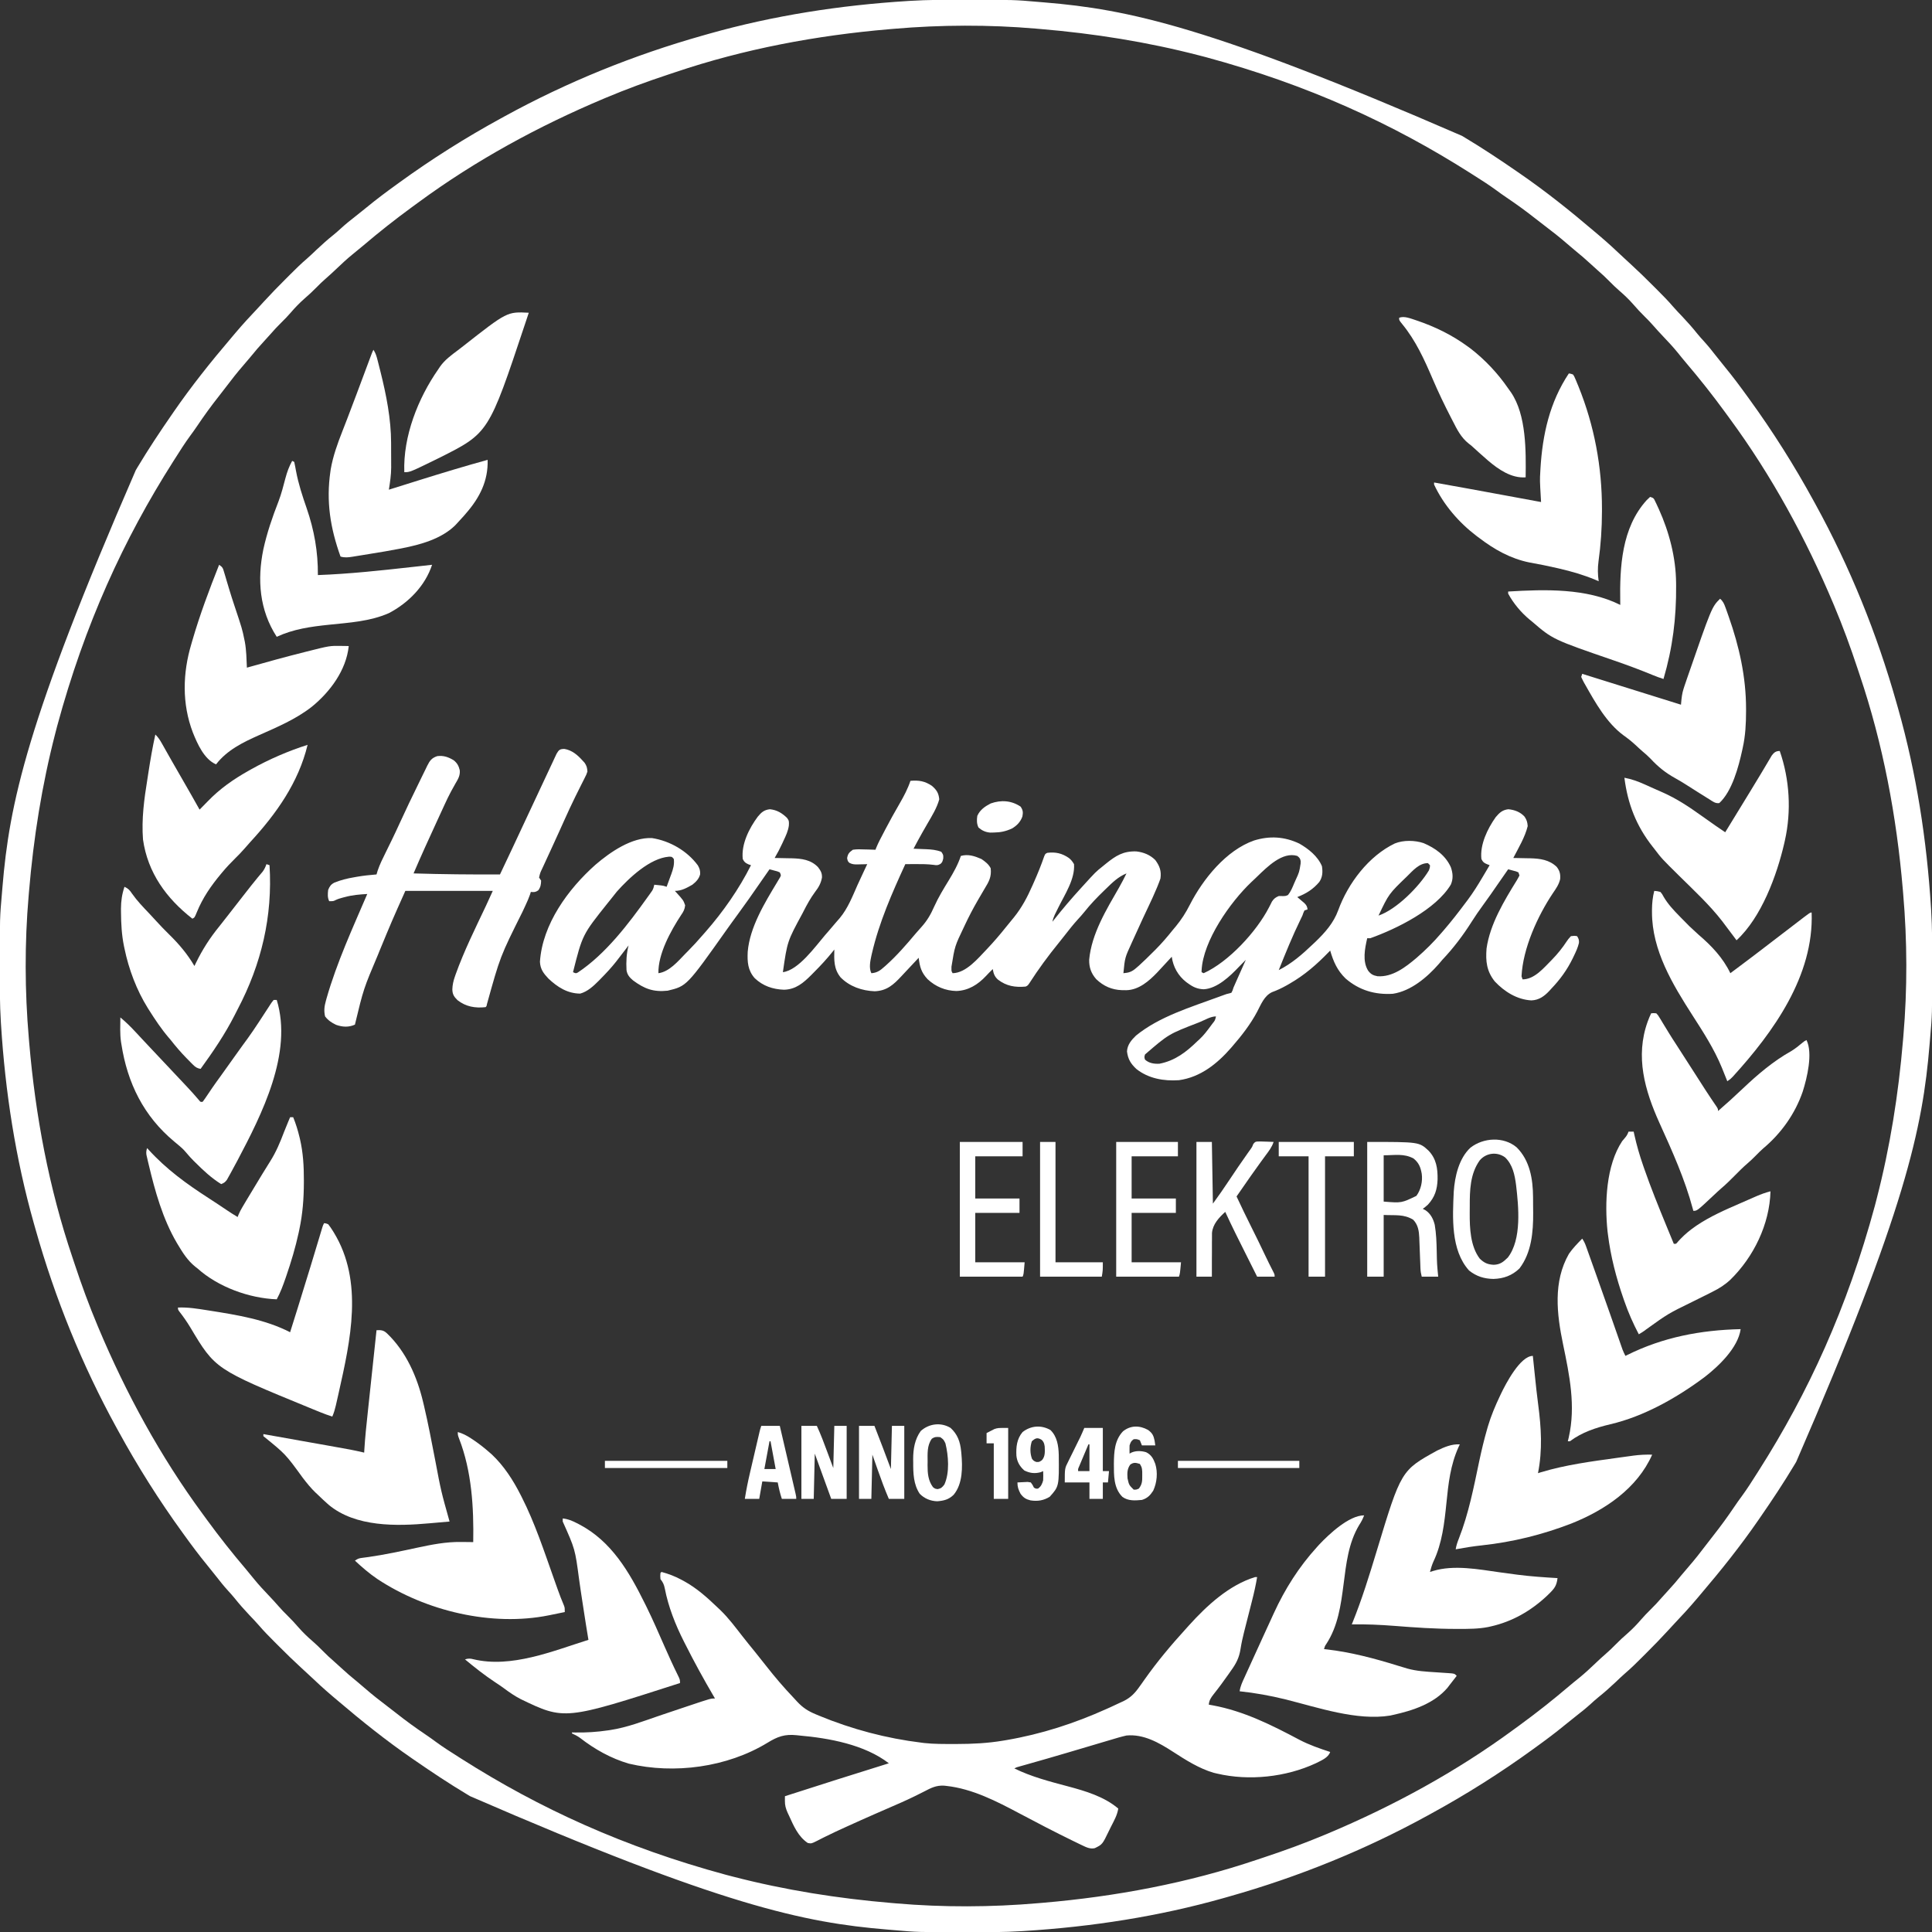 <?xml version="1.0" encoding="UTF-8"?>
<svg version="1.1" xmlns="http://www.w3.org/2000/svg" width="1878" height="1878">
<rect width="100%" height="100%" fill="#333333" stroke="none"/>
<path d="M0 0 C1.202 0 1.202 0 2.428 0.001 C48.092 0.02 48.092 0.02 70.821 2.004 C73.105 2.202 75.389 2.39 77.673 2.578 C158.272 9.286 238.141 25.831 482.938 132.188 C483.965 132.802 484.993 133.416 486.052 134.049 C503.449 144.484 520.262 155.649 536.938 167.188 C538.196 168.054 538.196 168.054 539.479 168.937 C564.425 186.125 588.194 205.115 611.246 224.75 C612.93 226.181 614.621 227.605 616.312 229.027 C624.684 236.097 632.695 243.5 640.645 251.038 C642.888 253.141 645.154 255.217 647.423 257.292 C654.479 263.754 661.316 270.411 668.069 277.189 C669.829 278.954 671.594 280.714 673.359 282.473 C678.533 287.643 683.633 292.815 688.38 298.385 C691.242 301.697 694.296 304.83 697.312 308 C702.418 313.402 707.275 318.876 711.906 324.691 C713.96 327.215 716.109 329.607 718.312 332 C722.294 336.375 725.955 340.933 729.576 345.604 C732.538 349.421 735.557 353.18 738.63 356.907 C746.443 366.398 753.745 376.222 760.938 386.188 C761.409 386.836 761.881 387.485 762.367 388.154 C785.313 419.777 806.215 452.908 824.938 487.188 C825.534 488.272 826.13 489.356 826.745 490.474 C860.242 551.487 886.403 616.124 905.344 683.088 C905.907 685.08 906.474 687.071 907.042 689.061 C924.838 751.953 934.864 817.008 938.938 882.188 C939.01 883.3 939.01 883.3 939.084 884.435 C940.221 902.356 940.138 920.302 940.125 938.25 C940.125 939.051 940.124 939.852 940.124 940.678 C940.105 986.342 940.105 986.342 938.121 1009.071 C937.923 1011.355 937.735 1013.639 937.547 1015.923 C930.839 1096.522 914.294 1176.391 807.938 1421.188 C807.323 1422.215 806.709 1423.243 806.076 1424.302 C795.641 1441.699 784.476 1458.512 772.938 1475.188 C772.36 1476.026 771.783 1476.865 771.188 1477.729 C754 1502.675 735.01 1526.444 715.375 1549.496 C713.944 1551.18 712.52 1552.871 711.098 1554.562 C704.028 1562.934 696.625 1570.945 689.087 1578.895 C686.984 1581.138 684.908 1583.404 682.833 1585.673 C676.371 1592.729 669.714 1599.566 662.936 1606.319 C661.171 1608.079 659.411 1609.844 657.652 1611.609 C652.482 1616.783 647.31 1621.883 641.74 1626.63 C638.428 1629.492 635.295 1632.546 632.125 1635.562 C626.723 1640.668 621.249 1645.525 615.434 1650.156 C612.91 1652.21 610.518 1654.359 608.125 1656.562 C603.75 1660.544 599.192 1664.205 594.521 1667.826 C590.704 1670.788 586.945 1673.807 583.218 1676.88 C573.727 1684.693 563.903 1691.995 553.938 1699.188 C553.289 1699.659 552.64 1700.131 551.971 1700.617 C520.348 1723.563 487.217 1744.465 452.938 1763.188 C451.853 1763.784 450.769 1764.38 449.651 1764.995 C388.638 1798.492 324.001 1824.653 257.037 1843.594 C255.045 1844.157 253.054 1844.724 251.064 1845.292 C188.172 1863.088 123.117 1873.114 57.938 1877.188 C56.825 1877.26 56.825 1877.26 55.69 1877.334 C37.769 1878.471 19.823 1878.388 1.875 1878.375 C1.074 1878.375 0.273 1878.374 -0.553 1878.374 C-46.217 1878.355 -46.217 1878.355 -68.946 1876.371 C-71.23 1876.173 -73.514 1875.985 -75.798 1875.797 C-156.397 1869.089 -236.266 1852.544 -481.062 1746.188 C-482.09 1745.573 -483.118 1744.959 -484.177 1744.326 C-501.574 1733.891 -518.387 1722.726 -535.062 1711.188 C-535.901 1710.61 -536.74 1710.033 -537.604 1709.438 C-562.55 1692.25 -586.319 1673.26 -609.371 1653.625 C-611.055 1652.194 -612.746 1650.77 -614.438 1649.348 C-622.809 1642.278 -630.82 1634.875 -638.77 1627.337 C-641.013 1625.234 -643.279 1623.158 -645.548 1621.083 C-652.604 1614.621 -659.441 1607.964 -666.194 1601.186 C-667.954 1599.421 -669.719 1597.661 -671.484 1595.902 C-676.658 1590.732 -681.758 1585.56 -686.505 1579.99 C-689.367 1576.678 -692.421 1573.545 -695.438 1570.375 C-700.543 1564.973 -705.4 1559.499 -710.031 1553.684 C-712.085 1551.16 -714.234 1548.768 -716.438 1546.375 C-720.419 1542 -724.08 1537.442 -727.701 1532.771 C-730.663 1528.954 -733.682 1525.195 -736.755 1521.468 C-744.568 1511.977 -751.87 1502.153 -759.062 1492.188 C-759.534 1491.539 -760.006 1490.89 -760.492 1490.221 C-783.438 1458.598 -804.34 1425.467 -823.062 1391.188 C-823.957 1389.561 -823.957 1389.561 -824.87 1387.901 C-858.367 1326.888 -884.528 1262.251 -903.469 1195.287 C-904.032 1193.295 -904.599 1191.304 -905.167 1189.314 C-922.963 1126.422 -932.989 1061.367 -937.062 996.188 C-937.111 995.446 -937.159 994.704 -937.209 993.94 C-938.346 976.019 -938.263 958.073 -938.25 940.125 C-938.25 939.324 -938.249 938.523 -938.249 937.697 C-938.23 892.033 -938.23 892.033 -936.246 869.304 C-936.048 867.02 -935.86 864.736 -935.672 862.452 C-928.964 781.853 -912.419 701.984 -806.062 457.188 C-805.448 456.16 -804.834 455.132 -804.201 454.073 C-793.766 436.676 -782.601 419.863 -771.062 403.188 C-770.196 401.929 -770.196 401.929 -769.313 400.646 C-752.125 375.7 -733.135 351.931 -713.5 328.879 C-712.069 327.195 -710.645 325.504 -709.223 323.812 C-702.153 315.441 -694.75 307.43 -687.212 299.48 C-685.109 297.237 -683.033 294.971 -680.958 292.702 C-674.496 285.646 -667.839 278.809 -661.061 272.056 C-659.296 270.296 -657.536 268.531 -655.777 266.766 C-650.607 261.592 -645.435 256.492 -639.865 251.745 C-636.553 248.883 -633.42 245.829 -630.25 242.812 C-624.848 237.707 -619.374 232.85 -613.559 228.219 C-611.035 226.165 -608.643 224.016 -606.25 221.812 C-601.875 217.831 -597.317 214.17 -592.646 210.549 C-588.829 207.587 -585.07 204.568 -581.343 201.495 C-571.852 193.682 -562.028 186.38 -552.062 179.188 C-551.414 178.716 -550.765 178.244 -550.096 177.758 C-518.473 154.812 -485.342 133.91 -451.062 115.188 C-449.978 114.591 -448.894 113.995 -447.776 113.38 C-386.763 79.883 -322.126 53.722 -255.162 34.781 C-253.17 34.218 -251.179 33.651 -249.189 33.083 C-186.297 15.287 -121.242 5.261 -56.062 1.188 C-55.321 1.139 -54.579 1.091 -53.815 1.041 C-35.894 -0.096 -17.948 -0.013 0 0 Z M-69.062 28.188 C-70.614 28.318 -72.166 28.448 -73.718 28.578 C-144.369 34.602 -214.764 47.75 -282.009 70.496 C-284.145 71.215 -286.285 71.925 -288.426 72.631 C-308.951 79.412 -329.133 86.803 -349.062 95.188 C-349.693 95.452 -350.324 95.717 -350.974 95.99 C-414.516 122.725 -475.674 156.006 -531.285 196.881 C-533.394 198.431 -535.51 199.971 -537.625 201.512 C-553.982 213.462 -569.81 225.976 -585.233 239.11 C-588.569 241.946 -591.952 244.707 -595.375 247.438 C-600.907 251.931 -606.069 256.786 -611.23 261.696 C-614.499 264.804 -617.796 267.852 -621.207 270.805 C-624.478 273.643 -627.537 276.589 -630.562 279.688 C-634.292 283.474 -638.129 287.057 -642.164 290.516 C-646.902 294.688 -651.269 299.209 -655.375 304 C-658.285 307.389 -661.384 310.552 -664.562 313.688 C-668.267 317.347 -671.815 321.077 -675.195 325.039 C-677.09 327.22 -679.042 329.341 -681.008 331.459 C-685.77 336.592 -690.308 341.838 -694.699 347.297 C-696.856 349.934 -699.064 352.51 -701.302 355.078 C-707.408 362.093 -713.11 369.351 -718.711 376.773 C-720.954 379.743 -723.229 382.683 -725.539 385.602 C-732.813 394.8 -739.623 404.198 -746.172 413.926 C-748.433 417.282 -750.77 420.565 -753.188 423.812 C-758.495 431.041 -763.26 438.619 -768.062 446.188 C-768.629 447.076 -769.195 447.965 -769.779 448.881 C-817.722 524.244 -855.615 606.705 -882.503 706.007 C-883.071 708.219 -883.645 710.43 -884.22 712.641 C-897.327 763.225 -905.504 814.854 -909.871 866.907 C-909.994 868.373 -910.119 869.839 -910.246 871.304 C-914.171 916.648 -913.995 963.853 -910.062 1009.188 C-909.932 1010.739 -909.802 1012.291 -909.672 1013.843 C-903.648 1084.494 -890.5 1154.889 -867.754 1222.134 C-867.035 1224.27 -866.325 1226.41 -865.619 1228.551 C-858.838 1249.076 -851.447 1269.258 -843.062 1289.188 C-842.798 1289.818 -842.533 1290.449 -842.26 1291.099 C-815.525 1354.641 -782.244 1415.799 -741.369 1471.41 C-739.819 1473.519 -738.279 1475.635 -736.738 1477.75 C-724.788 1494.107 -712.274 1509.935 -699.14 1525.358 C-696.304 1528.694 -693.543 1532.077 -690.812 1535.5 C-686.319 1541.032 -681.464 1546.194 -676.554 1551.355 C-673.446 1554.624 -670.398 1557.921 -667.445 1561.332 C-664.607 1564.603 -661.661 1567.662 -658.562 1570.688 C-654.776 1574.417 -651.193 1578.254 -647.734 1582.289 C-643.562 1587.027 -639.041 1591.394 -634.25 1595.5 C-630.861 1598.41 -627.698 1601.509 -624.562 1604.688 C-620.903 1608.392 -617.173 1611.94 -613.211 1615.32 C-611.03 1617.215 -608.909 1619.167 -606.791 1621.133 C-601.658 1625.895 -596.412 1630.433 -590.953 1634.824 C-588.316 1636.981 -585.74 1639.189 -583.172 1641.427 C-576.157 1647.533 -568.899 1653.235 -561.477 1658.836 C-558.507 1661.079 -555.567 1663.354 -552.648 1665.664 C-543.45 1672.938 -534.052 1679.748 -524.324 1686.297 C-520.968 1688.558 -517.685 1690.895 -514.438 1693.312 C-507.209 1698.62 -499.631 1703.385 -492.062 1708.188 C-491.174 1708.754 -490.285 1709.32 -489.369 1709.904 C-414.006 1757.847 -331.545 1795.74 -232.243 1822.628 C-230.031 1823.196 -227.82 1823.77 -225.609 1824.345 C-175.025 1837.452 -123.396 1845.629 -71.343 1849.996 C-69.877 1850.119 -68.411 1850.244 -66.946 1850.371 C-21.602 1854.296 25.603 1854.12 70.938 1850.188 C72.489 1850.057 74.041 1849.927 75.593 1849.797 C146.244 1843.773 216.639 1830.625 283.884 1807.879 C286.02 1807.16 288.16 1806.45 290.301 1805.744 C310.826 1798.963 331.008 1791.572 350.938 1783.188 C351.568 1782.923 352.199 1782.658 352.849 1782.385 C416.391 1755.65 477.549 1722.369 533.16 1681.494 C535.269 1679.944 537.385 1678.404 539.5 1676.863 C555.857 1664.913 571.685 1652.399 587.108 1639.265 C590.444 1636.429 593.827 1633.668 597.25 1630.938 C602.782 1626.444 607.944 1621.589 613.105 1616.679 C616.374 1613.571 619.671 1610.523 623.082 1607.57 C626.353 1604.732 629.412 1601.786 632.438 1598.688 C636.167 1594.901 640.004 1591.318 644.039 1587.859 C648.777 1583.687 653.144 1579.166 657.25 1574.375 C660.16 1570.986 663.259 1567.823 666.438 1564.688 C670.142 1561.028 673.69 1557.298 677.07 1553.336 C678.965 1551.155 680.917 1549.034 682.883 1546.916 C687.645 1541.783 692.183 1536.537 696.574 1531.078 C698.731 1528.441 700.939 1525.865 703.177 1523.297 C709.283 1516.282 714.985 1509.024 720.586 1501.602 C722.829 1498.632 725.104 1495.692 727.414 1492.773 C734.688 1483.575 741.498 1474.177 748.047 1464.449 C750.308 1461.093 752.645 1457.81 755.062 1454.562 C760.37 1447.334 765.135 1439.756 769.938 1432.188 C770.504 1431.299 771.07 1430.41 771.654 1429.494 C819.597 1354.131 857.49 1271.67 884.378 1172.368 C884.946 1170.156 885.52 1167.945 886.095 1165.734 C899.202 1115.15 907.379 1063.521 911.746 1011.468 C911.869 1010.002 911.994 1008.536 912.121 1007.071 C916.046 961.727 915.87 914.522 911.938 869.188 C911.807 867.636 911.677 866.084 911.547 864.532 C905.523 793.881 892.375 723.486 869.629 656.241 C868.91 654.105 868.2 651.965 867.494 649.824 C860.713 629.299 853.322 609.117 844.938 589.188 C844.673 588.557 844.408 587.926 844.135 587.276 C817.4 523.734 784.119 462.576 743.244 406.965 C741.694 404.856 740.154 402.74 738.613 400.625 C726.663 384.268 714.149 368.44 701.015 353.017 C698.179 349.681 695.418 346.298 692.688 342.875 C688.194 337.343 683.339 332.181 678.429 327.02 C675.321 323.751 672.273 320.454 669.32 317.043 C666.482 313.772 663.536 310.713 660.438 307.688 C656.651 303.958 653.068 300.121 649.609 296.086 C645.437 291.348 640.916 286.981 636.125 282.875 C632.736 279.965 629.573 276.866 626.438 273.688 C622.778 269.983 619.048 266.435 615.086 263.055 C612.905 261.16 610.784 259.208 608.666 257.242 C603.533 252.48 598.287 247.942 592.828 243.551 C590.191 241.394 587.615 239.186 585.047 236.948 C578.032 230.842 570.774 225.14 563.352 219.539 C560.382 217.296 557.442 215.021 554.523 212.711 C545.325 205.437 535.927 198.627 526.199 192.078 C522.843 189.817 519.56 187.48 516.312 185.062 C509.084 179.755 501.506 174.99 493.938 170.188 C493.049 169.621 492.16 169.055 491.244 168.471 C415.881 120.528 333.42 82.635 234.118 55.747 C231.906 55.179 229.695 54.605 227.484 54.03 C176.9 40.923 125.271 32.746 73.218 28.379 C71.752 28.256 70.286 28.131 68.821 28.004 C23.477 24.079 -23.728 24.255 -69.062 28.188 Z " fill="#FFFFFF" transform="translate(938.062,-0.188)"/>
<path d="M0 0 C8.186 -0.7 14.179 0.254 21 5 C25.497 8.93 27.428 11.966 28 18 C25.71 26.334 20.948 34.015 16.625 41.438 C15.477 43.437 14.33 45.437 13.184 47.438 C12.637 48.389 12.09 49.34 11.527 50.32 C8.581 55.491 5.778 60.737 3 66 C3.569 66.02 4.138 66.04 4.725 66.06 C7.338 66.156 9.95 66.265 12.562 66.375 C13.458 66.406 14.353 66.437 15.275 66.469 C20.484 66.698 25.114 67.113 30 69 C32 72 32 72 31.875 75.5 C31 79 31 79 29.223 80.738 C26.552 82.254 25.557 82.174 22.562 81.688 C16.627 80.942 10.784 80.908 4.812 80.938 C3.855 80.942 2.897 80.946 1.91 80.95 C-0.393 80.963 -2.697 80.979 -5 81 C-17.815 108.901 -30.524 137.745 -37.438 167.75 C-37.602 168.453 -37.766 169.156 -37.935 169.88 C-39.064 175.169 -40.5 182.001 -38 187 C-32.521 186.62 -29.458 184.432 -25.5 180.875 C-24.897 180.344 -24.294 179.814 -23.672 179.267 C-13.162 169.841 -3.868 159.116 5.191 148.312 C6.968 146.195 8.775 144.16 10.652 142.125 C16.329 135.828 19.772 129.759 23.176 122.062 C27.19 113.162 32.241 104.917 37.329 96.603 C41.928 89.034 46.19 81.431 49 73 C56.101 71.018 62.376 73.116 69 76 C72.599 78.45 76.026 81.051 78 85 C78.932 93.39 76.306 97.95 72 105 C70.194 108.054 68.408 111.12 66.625 114.188 C66.147 115.008 65.669 115.829 65.177 116.675 C60.773 124.293 56.746 132.04 53 140 C52.653 140.736 52.306 141.473 51.949 142.231 C43.1 160.705 43.1 160.705 39.875 180.688 C39.871 181.838 39.871 181.838 39.867 183.012 C39.876 185.075 39.876 185.075 41 187 C54.259 186.712 65.748 172.49 74.402 163.5 C80.938 156.598 87.08 149.438 93 142 C93.99 140.789 94.981 139.58 95.973 138.371 C97.024 137.081 98.074 135.791 99.125 134.5 C99.604 133.919 100.083 133.339 100.576 132.74 C108.252 123.24 113.681 112.968 118.562 101.812 C119.133 100.528 119.704 99.243 120.275 97.958 C123.817 89.941 127.1 81.869 129.949 73.578 C131 71 131 71 133 70 C141.102 69.015 147.258 70.392 154 75 C156.369 76.942 157.37 78.283 159 81 C160.101 95.448 150.012 110.511 143.763 123.147 C143.306 124.076 143.306 124.076 142.839 125.024 C141.997 126.731 141.151 128.434 140.303 130.138 C139.243 132.467 138.488 134.503 138 137 C138.45 136.429 138.9 135.858 139.363 135.27 C147.882 124.531 156.737 114.105 166 104 C166.503 103.446 167.006 102.893 167.525 102.322 C180.093 88.503 180.093 88.503 187 83 C188.009 82.176 189.019 81.353 190.059 80.504 C199.71 72.741 206.798 68.224 219.555 68.609 C226.576 69.405 232.952 71.952 238 77 C242.304 82.858 244.056 87.717 243 95 C242.203 97.339 241.322 99.65 240.387 101.938 C240.119 102.593 239.85 103.249 239.574 103.924 C236.988 110.174 234.154 116.304 231.249 122.411 C229.716 125.636 228.202 128.869 226.688 132.102 C226.226 133.085 226.226 133.085 225.756 134.089 C222.566 140.906 219.451 147.755 216.375 154.625 C215.891 155.695 215.407 156.765 214.908 157.868 C208.466 171.901 208.466 171.901 207 187 C212.349 186.569 215.22 185.593 219.273 182.086 C220.217 181.271 221.16 180.456 222.132 179.616 C226.752 175.402 231.223 171.066 235.625 166.625 C236.502 165.756 237.378 164.887 238.281 163.992 C244.283 157.972 249.703 151.643 255 145 C255.986 143.817 256.975 142.637 257.969 141.461 C263.439 134.792 267.703 128.161 271.59 120.467 C284.309 95.575 306.873 67.487 334 58 C349.183 53.306 363.642 54.191 378 61 C386.883 66.071 396.011 73.359 400 83 C400.856 88.511 400.663 93.512 397.445 98.281 C391.406 105.463 384.693 109.62 376 113 C376.638 113.531 377.276 114.062 377.934 114.609 C379.173 115.669 379.173 115.669 380.438 116.75 C381.673 117.794 381.673 117.794 382.934 118.859 C385.013 121.013 385.639 122.083 386 125 C384.515 125.495 384.515 125.495 383 126 C381.966 128.179 381.966 128.179 381 131 C380.433 132.215 379.851 133.423 379.258 134.625 C371.385 150.745 364.644 167.343 358 184 C370.569 177.684 380.91 168.637 391 159 C391.855 158.198 392.709 157.396 393.59 156.57 C403.018 147.485 411.287 138.221 415.807 125.815 C425.346 99.639 445.385 73.095 470.844 60.875 C479.161 57.5 490.345 57.699 498.812 60.562 C510.183 65.436 520.068 72.41 525.277 83.934 C527.303 89.725 527.766 95.213 525.258 100.906 C510.765 125.031 472.794 143.773 447 153 C446.01 153 445.02 153 444 153 C441.709 163.022 439.173 175.275 444.879 184.516 C447.495 187.98 449.719 189.137 453.938 189.938 C468.568 191.013 481.343 181.072 491.917 172.131 C500.583 164.636 508.568 156.722 516 148 C516.801 147.077 517.601 146.154 518.426 145.203 C525.996 136.425 533.073 127.292 540 118 C540.625 117.172 541.249 116.345 541.893 115.492 C547.072 108.529 551.596 101.285 556 93.812 C556.686 92.658 557.372 91.504 558.059 90.35 C559.711 87.569 561.358 84.786 563 82 C562.212 81.702 561.425 81.404 560.613 81.098 C557.461 79.774 556.499 79.078 555 76 C553.444 61.998 560.935 46.54 568.934 35.277 C572.565 30.974 575.437 28.302 581.188 27.625 C587.312 28.227 592.781 30.242 597 34.875 C599.141 38.221 599.681 40.082 600 44 C597.368 54.831 591.074 65.151 586 75 C587.14 75.014 587.14 75.014 588.304 75.028 C591.807 75.083 595.31 75.166 598.812 75.25 C600.606 75.271 600.606 75.271 602.436 75.293 C612.085 75.556 620.975 76.727 628.188 83.625 C631.171 87.499 631.928 90.651 631.551 95.5 C630.394 100.748 627.491 104.82 624.496 109.199 C609.557 131.554 595.361 162.771 594 190 C594.33 190.99 594.66 191.98 595 193 C606.782 193 615.894 181.516 623.645 173.803 C629.079 168.235 633.807 162.336 638.07 155.826 C639.387 153.902 639.387 153.902 642 151 C645.332 150.566 645.332 150.566 648 151 C649.559 153.384 650.021 154.707 649.812 157.578 C648.746 162.069 646.937 165.978 644.938 170.125 C644.533 170.967 644.129 171.808 643.713 172.676 C638.277 183.77 631.554 193.059 623 202 C622.392 202.672 621.783 203.343 621.156 204.035 C616.207 209.333 611.079 213.123 603.625 213.438 C589.655 212.696 577.385 204.96 568 195 C560.056 185.033 559.014 175.358 560 163 C563.348 139.375 577.011 116.788 589.337 96.836 C590.296 95.265 591.16 93.637 592 92 C591.67 91.01 591.34 90.02 591 89 C588.671 87.973 588.671 87.973 585.938 87.312 C585.018 87.061 584.099 86.81 583.152 86.551 C582.442 86.369 581.732 86.187 581 86 C577.821 90.513 574.654 95.034 571.543 99.594 C566.589 106.849 561.553 114.027 556.375 121.125 C552.599 126.304 548.969 131.509 545.562 136.938 C537.174 150.199 527.797 162.616 517 174 C515.848 175.349 514.702 176.703 513.562 178.062 C502.241 190.994 486.517 204.334 469 207 C451.717 208.122 436.269 203.638 423 192.188 C414.888 184.29 411.141 175.754 408 165 C407.583 165.432 407.167 165.865 406.738 166.31 C394.884 178.548 383.25 188.74 368.438 197.25 C367.067 198.038 367.067 198.038 365.669 198.841 C361 201.473 356.481 203.599 351.438 205.438 C343.829 209.085 340.773 217.321 337.012 224.449 C330.592 236.57 321.975 247.668 313 258 C312.574 258.493 312.147 258.987 311.708 259.495 C298.252 274.967 281.889 288.116 261 291 C246.314 292.016 231.344 289.427 219.582 280.078 C214.099 274.925 211.46 270.621 210.5 263.062 C210.798 256.631 214.769 251.935 219.25 247.625 C241.991 229.072 272.66 219.984 299.809 209.957 C300.577 209.672 301.346 209.387 302.138 209.094 C307.652 207.072 307.652 207.072 310.164 206.554 C310.77 206.371 311.376 206.188 312 206 C313.17 203.774 313.17 203.774 314 201 C314.931 198.865 315.872 196.733 316.82 194.605 C317.355 193.403 317.89 192.201 318.441 190.963 C319.003 189.704 319.564 188.446 320.125 187.188 C320.694 185.91 321.263 184.632 321.832 183.354 C323.221 180.235 324.61 177.117 326 174 C322.698 177.279 322.698 177.279 319.473 180.633 C310.754 189.858 298.142 201.946 285 202.625 C278.939 202.348 274.852 200.541 270 197 C269.374 196.554 268.747 196.108 268.102 195.648 C260.166 189.445 255.383 180.911 254 171 C253.227 171.846 252.453 172.691 251.656 173.562 C248.453 177.056 245.23 180.531 242 184 C240.915 185.17 240.915 185.17 239.809 186.363 C231.808 194.698 221.994 203.225 209.949 203.519 C209.244 203.513 208.539 203.507 207.812 203.5 C207.071 203.494 206.329 203.489 205.565 203.483 C195.786 203.169 187.705 199.592 180.621 192.832 C175.674 187.241 173.589 181.368 173.734 173.91 C176.051 148.533 190.547 125.078 202.957 103.425 C205.471 99.025 207.764 94.548 210 90 C201.879 93.28 196.175 98.982 190 105 C189.418 105.561 188.837 106.122 188.238 106.7 C181.416 113.298 174.96 119.977 169.066 127.434 C167.008 129.99 164.849 132.4 162.625 134.812 C158.105 139.779 153.991 145.005 149.879 150.309 C147.976 152.761 146.048 155.189 144.09 157.598 C133.853 170.193 124.246 183.239 115.488 196.91 C114 199 114 199 112 200 C101.676 200.915 93.311 199.566 85 193.188 C81.673 190.127 80.791 187.396 80 183 C79.319 183.681 78.639 184.361 77.938 185.062 C77.475 185.52 77.012 185.978 76.535 186.449 C75.501 187.494 74.488 188.56 73.496 189.645 C65.607 198.066 56.378 203.887 44.688 204.312 C34.042 204.065 24.467 200.102 16.664 192.82 C10.472 186.182 9.069 180.773 8 172 C7.603 172.427 7.206 172.854 6.798 173.294 C2.865 177.522 -1.086 181.733 -5.051 185.931 C-6.248 187.202 -7.442 188.476 -8.629 189.757 C-16.467 198.206 -22.919 204.115 -34.812 204.562 C-47.114 204.055 -59.181 199.956 -67.945 191.016 C-74.618 182.699 -74.214 174.25 -74 164 C-74.791 165.002 -74.791 165.002 -75.597 166.024 C-81.227 173.044 -87.186 179.521 -93.562 185.875 C-94.456 186.785 -95.35 187.695 -96.271 188.633 C-104.117 196.484 -111.442 202.809 -122.973 203.066 C-133.854 202.638 -143.416 199.431 -151.379 191.832 C-158.167 184.161 -158.639 175.949 -158.179 166.1 C-156.145 142.267 -141.714 118.697 -129.671 98.714 C-129.178 97.879 -128.684 97.044 -128.176 96.184 C-127.731 95.447 -127.287 94.71 -126.829 93.951 C-125.682 91.85 -125.682 91.85 -127 89 C-129.329 87.973 -129.329 87.973 -132.062 87.312 C-132.982 87.061 -133.901 86.81 -134.848 86.551 C-135.558 86.369 -136.268 86.187 -137 86 C-140.179 90.513 -143.346 95.034 -146.457 99.594 C-153.464 109.858 -160.683 119.955 -168 130 C-169.114 131.529 -169.114 131.529 -170.25 133.09 C-171.516 134.829 -172.783 136.567 -174.051 138.305 C-175.496 140.303 -176.93 142.307 -178.355 144.32 C-217.482 199.565 -217.482 199.565 -236 204 C-249.981 205.478 -258.581 202.156 -269.652 194 C-273.091 191.071 -275.321 188.53 -276 184 C-276.446 175.77 -276.061 167.988 -274 160 C-274.617 160.811 -275.235 161.622 -275.871 162.457 C-278.122 165.406 -280.389 168.342 -282.663 171.273 C-283.815 172.762 -284.961 174.255 -286.105 175.75 C-290.73 181.618 -295.759 186.992 -301 192.312 C-301.979 193.318 -301.979 193.318 -302.977 194.343 C-308.174 199.533 -313.793 204.838 -321.012 206.832 C-333.428 206.741 -343.114 200.53 -351.914 192.211 C-356.691 187.148 -359.799 183.08 -360.152 175.914 C-357.763 139.342 -332.695 105.093 -306.102 81.498 C-291.847 69.28 -270.765 54.652 -251.164 55.66 C-233.883 58.374 -217.137 68.002 -206.711 82.094 C-204.931 85.118 -204.216 87.385 -204.445 90.922 C-205.637 95.388 -208.44 98.191 -212 101 C-217.487 104.13 -222.607 107 -229 107 C-228.529 107.508 -228.059 108.016 -227.574 108.539 C-220.747 116.088 -220.747 116.088 -219 121 C-219.418 124.891 -220.625 127.221 -222.875 130.375 C-233.02 145.833 -245.363 168.122 -245 187 C-234.356 185.606 -225.882 175.309 -218.75 168 C-217.904 167.149 -217.059 166.298 -216.188 165.422 C-211.263 160.437 -206.558 155.32 -202 150 C-201.027 148.893 -200.053 147.788 -199.078 146.684 C-182.105 127.289 -166.541 105.082 -155 82 C-156.145 81.629 -156.145 81.629 -157.312 81.25 C-160.445 79.793 -161.487 79.105 -163 76 C-164.598 61.616 -156.777 46.106 -148.375 34.812 C-144.829 30.573 -142.268 28.252 -136.625 27.625 C-129.677 28.344 -124.929 31.3 -120 36 C-117.841 38.722 -117.998 39.97 -118.195 43.508 C-118.914 48.781 -121.062 53.284 -123.312 58.062 C-123.704 58.922 -124.095 59.781 -124.498 60.666 C-126.77 65.598 -129.231 70.329 -132 75 C-130.86 75.014 -130.86 75.014 -129.696 75.028 C-126.193 75.083 -122.69 75.166 -119.188 75.25 C-117.394 75.271 -117.394 75.271 -115.564 75.293 C-105.873 75.557 -96.861 76.614 -89.875 83.875 C-87.298 87.239 -85.822 89.646 -86 94 C-86.97 99.537 -89.277 103.572 -92.691 107.988 C-97.148 114.012 -100.614 120.329 -104 127 C-104.45 127.88 -104.45 127.88 -104.91 128.777 C-119.703 156.029 -119.703 156.029 -124 186 C-108.743 184.029 -92.518 161.105 -83 150 C-82.003 148.859 -81.006 147.718 -80.008 146.578 C-77.455 143.644 -74.94 140.678 -72.438 137.699 C-71.195 136.23 -69.924 134.785 -68.648 133.344 C-60.773 123.836 -56.369 112.362 -51.412 101.164 C-49.421 96.704 -47.344 92.287 -45.25 87.875 C-44.609 86.518 -43.969 85.162 -43.328 83.805 C-42.671 82.416 -42.671 82.416 -42 81 C-43.555 81.052 -43.555 81.052 -45.141 81.105 C-46.51 81.134 -47.88 81.161 -49.25 81.188 C-49.932 81.213 -50.614 81.238 -51.316 81.264 C-54.468 81.31 -56.655 81.187 -59.449 79.668 C-61 78 -61 78 -61.562 75.125 C-60.781 70.786 -59.562 69.61 -56 67 C-52.211 66.386 -48.513 66.528 -44.688 66.688 C-43.661 66.71 -42.634 66.733 -41.576 66.756 C-39.049 66.815 -36.525 66.897 -34 67 C-33.585 65.922 -33.585 65.922 -33.161 64.822 C-31.15 59.936 -28.627 55.308 -26.188 50.625 C-25.616 49.525 -25.044 48.424 -24.455 47.291 C-19.964 38.707 -15.271 30.253 -10.403 21.877 C-6.362 14.867 -2.565 7.696 0 0 Z M337.086 93.012 C336.562 93.52 336.039 94.028 335.499 94.552 C334.154 95.851 332.786 97.124 331.414 98.395 C310.894 117.886 284.419 155.413 283.008 184.34 C283.005 184.888 283.003 185.436 283 186 C283.66 186.33 284.32 186.66 285 187 C309.4 176.018 336.525 146.386 348.523 123.035 C349.031 122.054 349.539 121.073 350.062 120.062 C350.507 119.167 350.952 118.271 351.41 117.348 C353.384 114.433 354.761 113.402 358 112 C359.479 111.998 360.958 112.007 362.438 112.023 C364.816 111.933 364.816 111.933 367 111 C369.755 107.547 371.32 103.686 373 99.625 C373.713 98.024 373.713 98.024 374.441 96.391 C377.952 88.725 377.952 88.725 379.25 80.5 C379.276 79.727 379.302 78.953 379.328 78.156 C378.917 75.453 378.151 74.64 376 73 C361.577 68.585 346.648 83.828 337.086 93.012 Z M-285.344 107.625 C-287.616 110.378 -289.815 113.177 -292 116 C-292.779 116.963 -293.557 117.926 -294.359 118.918 C-318.825 149.576 -318.825 149.576 -328 186 C-325.189 187.302 -325.189 187.302 -323.266 186.277 C-296.221 168.3 -274.104 139.069 -255.375 112.875 C-254.593 111.791 -254.593 111.791 -253.795 110.684 C-253.313 110.002 -252.832 109.32 -252.336 108.617 C-251.908 108.015 -251.481 107.413 -251.041 106.792 C-249.928 104.875 -249.432 103.165 -249 101 C-247.562 101.142 -246.125 101.289 -244.688 101.438 C-243.887 101.519 -243.086 101.6 -242.262 101.684 C-240 102 -240 102 -237 103 C-235.815 99.819 -234.655 96.629 -233.5 93.438 C-233.166 92.542 -232.832 91.647 -232.488 90.725 C-230.657 85.623 -229.372 81.431 -230 76 C-231.859 73.714 -231.859 73.714 -234.773 73.75 C-253.283 75.184 -273.563 94.43 -285.344 107.625 Z M482.75 92.812 C464.99 109.942 464.99 109.942 455 131 C472.671 124.948 494.609 102.667 504 87 C504.931 84.399 504.931 84.399 505 82 C504.34 81.34 503.68 80.68 503 80 C494.503 80 488.501 87.155 482.75 92.812 Z M135 139 C136 141 136 141 136 141 Z M281.812 234.25 C281.164 234.517 280.516 234.785 279.848 235.06 C250.916 246.234 250.916 246.234 228 266 C227.249 268.587 227.249 268.587 228 271 C231.951 274.569 236.84 275.236 242 275 C257.258 272.05 268.21 263.538 279 253 C279.951 252.141 279.951 252.141 280.922 251.266 C285.16 247.351 288.516 242.81 291.938 238.188 C292.435 237.516 292.933 236.845 293.446 236.153 C296.084 232.908 296.084 232.908 297 229 C291.857 229 286.536 232.3 281.812 234.25 Z " fill="#FFFFFF" transform="translate(885,759)"/>
<path d="M0 0 C6.87 1.831 13.047 4.207 19.312 7.562 C20.136 8.002 20.959 8.441 21.807 8.893 C34.391 15.778 44.698 25.127 55 35 C56.127 36.065 56.127 36.065 57.277 37.152 C65.228 44.851 71.831 53.755 78.632 62.456 C82.742 67.703 86.945 72.871 91.161 78.033 C94.684 82.355 98.141 86.723 101.562 91.125 C110.011 101.952 118.986 112.435 128.462 122.379 C129.644 123.625 130.804 124.893 131.954 126.17 C137.367 131.955 142.517 135.31 149.812 138.312 C150.872 138.762 151.932 139.211 153.024 139.675 C185.231 152.972 218.405 161.768 253 166 C253.832 166.105 254.664 166.209 255.522 166.317 C264.997 167.347 274.543 167.244 284.062 167.25 C284.996 167.251 285.93 167.251 286.892 167.252 C302.129 167.235 316.945 166.529 332 164 C333.065 163.823 334.13 163.646 335.228 163.464 C369.306 157.651 401.506 147.206 433 133 C434.103 132.506 435.207 132.011 436.344 131.502 C439.621 130.014 442.875 128.485 446.125 126.938 C447.102 126.492 448.08 126.046 449.086 125.587 C456.311 122.042 460.435 117.557 465 111 C465.439 110.398 465.878 109.796 466.33 109.176 C467.449 107.632 468.537 106.066 469.625 104.5 C481.928 87.048 495.615 70.759 510 55 C510.934 53.961 511.867 52.922 512.801 51.883 C530.132 32.696 551.705 12.762 577 5 C577.66 5 578.32 5 579 5 C577.7 12.731 576.016 20.296 574.066 27.887 C573.494 30.148 572.922 32.409 572.35 34.67 C571.458 38.174 570.565 41.677 569.671 45.18 C568.798 48.602 567.931 52.025 567.066 55.449 C566.645 57.103 566.645 57.103 566.216 58.791 C564.875 64.146 563.693 69.451 562.859 74.908 C561.564 83.366 558.568 89.133 553.562 96 C552.855 97.017 552.147 98.035 551.418 99.083 C546.65 105.885 541.724 112.598 536.543 119.092 C533.994 122.342 532.369 124.833 532 129 C533.235 129.219 534.47 129.438 535.742 129.664 C566.097 135.256 592.946 148.76 620.062 163.141 C629.672 168.172 639.72 171.614 650 175 C648.097 180.708 641.174 183.364 636 186 C607.05 199.47 571.045 203.327 540 196 C539.002 195.768 538.005 195.536 536.977 195.297 C522.776 191.24 509.428 182.715 497.125 174.75 C483.671 166.054 468.602 157.402 452 159 C446.792 160.164 441.707 161.701 436.602 163.242 C435.084 163.69 433.567 164.137 432.049 164.583 C428.045 165.762 424.045 166.955 420.046 168.152 C416.11 169.328 412.17 170.492 408.23 171.656 C406.667 172.118 405.103 172.581 403.539 173.043 C402.765 173.272 401.992 173.501 401.194 173.736 C398.854 174.429 396.515 175.124 394.175 175.819 C381.38 179.617 368.552 183.296 355.707 186.922 C354.999 187.123 354.292 187.323 353.563 187.53 C351.657 188.07 349.75 188.607 347.843 189.145 C345.086 189.886 345.086 189.886 343 191 C359.522 199.097 377.199 203.676 394.921 208.388 C412.073 212.958 430.2 218.305 444 230 C443.058 236.363 439.887 241.824 437.01 247.493 C436.34 248.825 435.68 250.163 435.033 251.507 C428.582 264.892 428.582 264.892 421.176 268.514 C416.765 269.5 413.142 267.765 409.203 265.875 C407.79 265.199 407.79 265.199 406.348 264.509 C404.815 263.762 404.815 263.762 403.25 263 C402.17 262.477 401.089 261.955 399.976 261.417 C382.477 252.89 365.19 243.907 348.007 234.762 C325.893 223.01 302.27 210.776 277 208 C276.265 207.918 275.53 207.837 274.773 207.752 C267.211 207.289 262.021 209.91 255.438 213.375 C253.046 214.58 250.653 215.779 248.254 216.969 C247.611 217.289 246.968 217.61 246.305 217.94 C237.633 222.224 228.744 226.023 219.875 229.875 C216.346 231.412 212.817 232.952 209.289 234.492 C208.422 234.871 207.554 235.249 206.66 235.639 C198.158 239.356 189.697 243.16 181.25 247 C180.574 247.306 179.898 247.613 179.202 247.928 C172.576 250.932 165.982 253.979 159.469 257.223 C158.49 257.707 157.511 258.191 156.503 258.689 C154.735 259.571 152.974 260.469 151.224 261.385 C145.72 264.135 145.72 264.135 142.191 263.473 C132.835 257.185 128.509 246.913 124 237 C123.541 236.031 123.082 235.061 122.609 234.062 C120.778 229.934 119.924 226.877 119.963 222.344 C119.968 221.531 119.974 220.718 119.979 219.881 C119.986 219.26 119.993 218.639 120 218 C153.615 207.165 187.271 196.475 221 186 C197.38 167.776 162.861 161.544 134 159 C133.172 158.909 132.345 158.817 131.492 158.723 C119.788 157.485 112.808 160.017 102.895 166.133 C63.833 189.894 12.485 196.782 -31.625 186.375 C-49.189 181.271 -64.931 172.377 -79.312 161.219 C-81.721 159.48 -84.298 158.216 -87 157 C-87 156.67 -87 156.34 -87 156 C-85.982 156.023 -84.963 156.046 -83.914 156.07 C-73.133 156.24 -62.665 155.589 -52 154 C-51.319 153.903 -50.639 153.806 -49.938 153.706 C-33.409 151.203 -17.64 145.064 -1.888 139.668 C5.486 137.146 12.88 134.684 20.274 132.221 C22.566 131.457 24.857 130.69 27.148 129.922 C47.829 123 47.829 123 52 123 C51.619 122.354 51.238 121.708 50.845 121.042 C40.999 104.293 31.732 87.362 23 70 C22.388 68.797 22.388 68.797 21.763 67.57 C13.569 51.405 6.664 33.956 3.228 16.125 C2.471 12.315 1.426 10.002 -1 7 C-1.25 3.812 -1.25 3.812 -1 1 C-0.67 0.67 -0.34 0.34 0 0 Z " fill="#FFFFFF" transform="translate(643,1528)"/>
<path d="M0 0 C7.164 1.212 12.558 5.717 17.312 11 C18.055 11.804 18.797 12.609 19.562 13.438 C21.643 16.485 22.057 18.326 22.312 22 C21.287 25.003 21.287 25.003 19.656 28.207 C19.363 28.796 19.07 29.385 18.767 29.992 C18.131 31.269 17.487 32.541 16.836 33.811 C15.064 37.275 13.347 40.766 11.621 44.254 C11.082 45.339 11.082 45.339 10.531 46.446 C6.802 53.968 3.321 61.595 -0.125 69.25 C-0.736 70.604 -1.347 71.958 -1.958 73.312 C-2.889 75.378 -3.821 77.444 -4.752 79.511 C-7.194 84.926 -9.669 90.326 -12.152 95.723 C-12.896 97.34 -13.639 98.958 -14.383 100.575 C-15.464 102.927 -16.547 105.279 -17.633 107.629 C-18.631 109.789 -19.624 111.951 -20.617 114.113 C-20.914 114.753 -21.212 115.393 -21.518 116.053 C-23.601 120.378 -23.601 120.378 -24.688 125 C-23.698 126.485 -23.698 126.485 -22.688 128 C-22.829 131.879 -23.157 134.261 -25.438 137.438 C-28.095 139.283 -29.519 139.352 -32.688 139 C-33.086 140.271 -33.086 140.271 -33.492 141.568 C-34.736 145.139 -36.218 148.481 -37.82 151.906 C-38.461 153.285 -39.101 154.664 -39.74 156.042 C-40.246 157.13 -40.246 157.13 -40.763 158.239 C-62.495 201.784 -62.495 201.784 -75.398 248.234 C-75.688 250 -75.688 250 -76.688 251 C-86.84 252.102 -95.818 250.576 -103.992 244.203 C-107.41 240.772 -108.855 238.598 -108.992 233.707 C-108.844 229.392 -107.995 225.502 -106.562 221.438 C-106.307 220.693 -106.051 219.949 -105.787 219.183 C-97.621 196.363 -86.677 174.379 -76.318 152.495 C-74.072 147.68 -71.886 142.837 -69.688 138 C-97.737 138 -125.787 138 -154.688 138 C-167.801 167.337 -167.801 167.337 -180.062 197 C-180.62 198.403 -180.62 198.403 -181.188 199.834 C-195.29 233.124 -195.29 233.124 -203.688 268 C-209.775 270.723 -215.714 270.396 -221.934 268.211 C-226.271 266.194 -229.742 263.838 -232.688 260 C-233.954 254.572 -233.414 250.217 -231.938 244.938 C-231.608 243.73 -231.608 243.73 -231.272 242.497 C-221.353 207.713 -205.915 174.182 -191.688 141 C-199.049 141.436 -206.124 141.995 -213.25 143.938 C-213.921 144.107 -214.592 144.277 -215.283 144.451 C-217.955 145.148 -220.437 145.872 -222.902 147.129 C-224.688 148 -224.688 148 -228.688 148 C-230.431 144.513 -230.118 140.812 -229.688 137 C-228.244 133.523 -227.01 131.681 -223.628 129.939 C-217.406 127.445 -211.353 125.914 -204.75 124.812 C-203.838 124.648 -202.926 124.484 -201.986 124.314 C-195.575 123.195 -189.175 122.499 -182.688 122 C-182.334 120.81 -181.981 119.62 -181.617 118.395 C-179.56 112.236 -176.669 106.488 -173.797 100.68 C-172.086 97.217 -170.393 93.745 -168.699 90.273 C-168.355 89.569 -168.011 88.864 -167.657 88.138 C-165.063 82.811 -162.566 77.444 -160.105 72.054 C-154.186 59.094 -148.022 46.251 -141.735 33.466 C-140.75 31.457 -139.771 29.445 -138.799 27.429 C-137.426 24.588 -136.031 21.76 -134.629 18.934 C-134.22 18.076 -133.811 17.217 -133.39 16.333 C-130.924 11.437 -129.137 8.822 -123.688 7 C-117.59 6.195 -112.855 7.884 -107.688 11 C-104.302 13.712 -102.835 16.401 -101.79 20.656 C-101.257 25.891 -103.45 29.357 -106.043 33.758 C-106.981 35.441 -107.915 37.126 -108.845 38.813 C-109.322 39.672 -109.8 40.531 -110.291 41.416 C-112.481 45.469 -114.432 49.623 -116.363 53.805 C-116.742 54.621 -117.12 55.438 -117.51 56.28 C-118.678 58.809 -119.839 61.342 -121 63.875 C-121.824 65.663 -122.648 67.452 -123.473 69.24 C-131.38 86.414 -139.261 103.612 -146.688 121 C-118.681 121.865 -90.706 122.131 -62.688 122 C-50.834 96.972 -50.834 96.972 -39.125 71.875 C-32.633 57.853 -26.064 43.867 -19.466 29.895 C-17.484 25.696 -15.515 21.491 -13.555 17.281 C-12.662 15.375 -11.768 13.469 -10.875 11.562 C-10.485 10.717 -10.095 9.871 -9.693 9 C-9.334 8.238 -8.975 7.476 -8.605 6.691 C-8.304 6.044 -8.003 5.396 -7.692 4.729 C-5.493 0.944 -4.523 0 0 0 Z " fill="#FFFFFF" transform="translate(548.688,728)"/>
<path d="M0 0 C-1.266 3.409 -2.749 6.284 -4.75 9.312 C-15.35 26.893 -17.425 47.159 -20 67.125 C-22.611 87.33 -25.392 107.684 -36.801 125.082 C-38.16 127.089 -38.16 127.089 -39 130 C-37.714 130.147 -36.427 130.294 -35.102 130.445 C-12.017 133.242 10.025 139.087 32.18 145.949 C34.452 146.637 36.725 147.32 39 148 C39.949 148.291 40.898 148.582 41.875 148.881 C51.147 151.488 60.561 151.939 70.125 152.562 C72.663 152.73 75.202 152.9 77.739 153.082 C79.305 153.195 80.872 153.298 82.44 153.393 C87.775 153.775 87.775 153.775 90 156 C88.917 157.396 87.834 158.792 86.75 160.188 C86.147 160.965 85.543 161.742 84.922 162.543 C83.971 163.759 83.971 163.759 83 165 C82.066 166.239 82.066 166.239 81.113 167.504 C68.004 182.987 47.144 189.831 28 194 C27.139 194.201 26.278 194.402 25.391 194.609 C-7.104 199.919 -45.24 186.666 -76.547 178.871 C-91.271 175.234 -105.921 172.612 -121 171 C-120.334 165.98 -118.226 161.721 -116.133 157.168 C-115.742 156.307 -115.351 155.447 -114.949 154.56 C-113.679 151.767 -112.402 148.977 -111.125 146.188 C-110.25 144.266 -109.375 142.345 -108.5 140.424 C-106.378 135.763 -104.25 131.105 -102.119 126.448 C-100.612 123.152 -99.111 119.853 -97.609 116.555 C-95.471 111.862 -93.317 107.176 -91.151 102.495 C-90.001 100.003 -88.864 97.506 -87.727 95.008 C-76.947 71.536 -63.394 50.129 -46 31 C-45.288 30.205 -44.577 29.409 -43.844 28.59 C-34.283 18.459 -14.782 0 0 0 Z " fill="#FFFFFF" transform="translate(1326,1473)"/>
<path d="M0 0 C4.713 1.362 8.614 3.385 12.688 6.062 C13.599 6.657 13.599 6.657 14.53 7.263 C20.35 11.123 25.765 15.377 31 20 C31.99 20.864 31.99 20.864 33 21.746 C44.758 32.744 53.761 46.731 61 61 C61.355 61.692 61.71 62.384 62.075 63.097 C74.985 88.535 83.922 115.873 93.451 142.695 C94.054 144.39 94.054 144.39 94.669 146.119 C95.425 148.246 96.179 150.374 96.931 152.502 C98.891 158.018 100.961 163.449 103.271 168.829 C104 171 104 171 104 175 C100.022 175.819 96.043 176.629 92.062 177.438 C90.387 177.783 90.387 177.783 88.678 178.135 C32.994 189.402 -30.975 174.007 -78 143 C-85.894 137.648 -93.044 131.509 -100 125 C-97.059 123.039 -96.049 122.688 -92.707 122.281 C-91.79 122.159 -90.873 122.036 -89.928 121.91 C-88.386 121.707 -88.386 121.707 -86.812 121.5 C-71.024 119.269 -55.481 115.865 -39.896 112.529 C-25.397 109.432 -11.584 106.645 3.312 106.875 C4.446 106.884 5.58 106.893 6.748 106.902 C9.499 106.926 12.249 106.958 15 107 C15.61 73.468 13.579 38.162 1.316 6.566 C0 3 0 3 0 0 Z " fill="#FFFFFF" transform="translate(445,1392)"/>
<path d="M0 0 C-0.387 0.825 -0.773 1.65 -1.172 2.5 C-9.167 20.232 -11.07 37.798 -13 57 C-14.992 76.569 -17.141 96.038 -25.668 113.992 C-27.134 117.302 -28.076 120.505 -29 124 C-27.484 123.536 -27.484 123.536 -25.938 123.062 C-5.655 116.854 18.405 121.506 38.875 124.375 C43.558 125.019 48.243 125.652 52.93 126.273 C54.641 126.501 54.641 126.501 56.387 126.733 C69.216 128.379 82.092 129.234 95 130 C94.09 137.293 92.138 139.956 87 145 C86.276 145.712 85.551 146.423 84.805 147.156 C69.123 161.855 51.045 172.294 30 177 C29.171 177.185 28.341 177.371 27.487 177.562 C17.987 179.414 8.515 179.391 -1.125 179.375 C-2.05 179.376 -2.976 179.378 -3.929 179.379 C-23.933 179.376 -43.826 178.004 -63.76 176.423 C-77.547 175.343 -91.171 174.732 -105 175 C-104.64 174.117 -104.64 174.117 -104.272 173.216 C-95.06 150.429 -87.865 127.068 -80.742 103.562 C-57.038 25.353 -57.038 25.353 -22 6 C-15.014 2.63 -7.876 -0.462 0 0 Z " fill="#FFFFFF" transform="translate(1419,1404)"/>
<path d="M0 0 C5.172 0.569 9.121 2.228 13.688 4.562 C14.392 4.921 15.097 5.28 15.823 5.649 C47.494 22.16 64.711 52.141 80 83 C80.408 83.82 80.816 84.64 81.236 85.484 C87.606 98.379 93.293 111.603 99.101 124.757 C103.121 133.849 107.201 142.9 111.613 151.811 C114 156.693 114 156.693 114 160 C1.767 196.123 1.767 196.123 -40.859 175.625 C-46.692 172.594 -51.932 169.001 -57.188 165.066 C-60.047 162.965 -62.969 161.007 -65.938 159.062 C-76.117 152.329 -85.629 144.803 -95 137 C-91.894 136.009 -89.948 136.041 -86.812 136.875 C-50.09 145.712 -9.7 128.953 25 118 C24.833 117.024 24.833 117.024 24.664 116.028 C23.2 107.354 21.848 98.664 20.514 89.969 C20.117 87.386 19.718 84.803 19.319 82.22 C18.132 74.523 16.961 66.827 15.895 59.113 C11.997 29.774 11.997 29.774 0 3 C0 2.01 0 1.02 0 0 Z " fill="#FFFFFF" transform="translate(547,1476)"/>
<path d="M0 0 C4.7 -0.133 6.743 -0.059 10.25 3.188 C28.788 20.948 39.426 45.192 45.27 69.805 C45.715 71.668 45.715 71.668 46.17 73.57 C50.305 91.074 53.618 108.759 57.043 126.413 C62.73 156.521 62.73 156.521 71 186 C66.148 186.436 61.296 186.862 56.443 187.282 C54.799 187.425 53.156 187.57 51.512 187.718 C19.539 190.59 -20.349 191.537 -46.513 169.74 C-50.12 166.607 -53.565 163.319 -57 160 C-57.709 159.343 -58.418 158.685 -59.148 158.008 C-63.821 153.564 -67.72 148.649 -71.653 143.56 C-88.436 120.466 -88.436 120.466 -110 103 C-110 102.34 -110 101.68 -110 101 C-108.955 101.187 -108.955 101.187 -107.888 101.378 C-95.619 103.571 -83.35 105.763 -71.077 107.938 C-66.295 108.785 -61.513 109.635 -56.731 110.485 C-54.302 110.916 -51.873 111.346 -49.444 111.776 C-24.125 116.254 -24.125 116.254 -12 119 C-11.957 118.198 -11.914 117.396 -11.869 116.57 C-11.133 104.268 -9.809 92.037 -8.496 79.785 C-8.251 77.475 -8.005 75.165 -7.761 72.854 C-7.12 66.822 -6.477 60.791 -5.832 54.76 C-5.173 48.585 -4.517 42.411 -3.861 36.236 C-2.577 24.157 -1.29 12.078 0 0 Z " fill="#FFFFFF" transform="translate(366,1293)"/>
<path d="M0 0 C0.1 0.978 0.2 1.957 0.304 2.965 C0.694 6.761 1.087 10.558 1.482 14.354 C1.661 16.078 1.839 17.803 2.017 19.527 C2.968 28.707 3.947 37.877 5.156 47.027 C8.159 69.807 9.496 91.307 5 114 C5.928 113.709 6.856 113.417 7.812 113.117 C31.91 105.845 57.01 102.575 81.875 99.125 C82.997 98.968 84.119 98.811 85.275 98.648 C88.513 98.197 91.752 97.757 94.992 97.32 C95.955 97.186 96.917 97.052 97.909 96.914 C103.975 96.115 109.884 95.842 116 96 C101.382 128.98 69.836 150.052 37.277 163 C8.996 173.869 -19.412 180.909 -49.477 184.156 C-58.052 185.084 -66.522 186.426 -75 188 C-74.419 184.229 -73.233 180.877 -71.831 177.338 C-62.375 153.261 -57.424 127.601 -52.12 102.367 C-49.89 91.859 -47.425 81.473 -44.438 71.152 C-44.162 70.195 -43.886 69.239 -43.603 68.253 C-40.594 58.136 -36.515 48.527 -32 39 C-31.669 38.295 -31.338 37.59 -30.997 36.864 C-26.296 27.024 -12.206 0 0 0 Z " fill="#FFFFFF" transform="translate(1490,1318)"/>
<path d="M0 0 C1.65 0 3.3 0 5 0 C5.228 1.041 5.456 2.082 5.69 3.154 C7.974 13.352 10.813 23.198 14.25 33.062 C14.501 33.79 14.751 34.517 15.01 35.267 C21.636 54.449 29.289 73.234 37 92 C37.335 92.815 37.67 93.63 38.015 94.47 C40.006 99.315 42.001 104.158 44 109 C46.241 109.235 46.241 109.235 48.039 106.98 C48.892 106.059 49.746 105.137 50.625 104.188 C54.953 99.714 59.505 95.913 64.625 92.375 C65.202 91.969 65.779 91.563 66.374 91.145 C79.429 82.361 94.034 75.987 108.415 69.74 C111.161 68.547 113.901 67.342 116.641 66.135 C118.409 65.361 120.177 64.588 121.945 63.816 C122.753 63.461 123.56 63.106 124.392 62.74 C128.876 60.8 133.27 59.228 138 58 C137.176 89.977 121.657 121.794 99.077 143.881 C93.67 148.932 88.175 152.42 81.562 155.688 C80.084 156.441 80.084 156.441 78.575 157.209 C73.19 159.942 67.771 162.607 62.352 165.273 C38.521 176.917 38.521 176.917 17.043 192.344 C14.813 194.151 12.471 195.546 10 197 C4.483 186.486 -0.187 175.971 -4.062 164.75 C-4.316 164.024 -4.57 163.298 -4.832 162.549 C-11.922 142.195 -17.359 121.421 -20 100 C-20.195 98.472 -20.195 98.472 -20.395 96.914 C-23.269 69.551 -21.857 32.857 -6.113 9.16 C-5.519 8.468 -4.925 7.776 -4.312 7.062 C-2.194 4.564 -1.048 3.144 0 0 Z " fill="#FFFFFF" transform="translate(1583,1100)"/>
<path d="M0 0 C1.872 0.268 1.872 0.268 4 1 C5.137 2.597 5.137 2.597 6.043 4.707 C6.39 5.506 6.737 6.306 7.094 7.129 C7.455 8.015 7.816 8.9 8.188 9.812 C8.573 10.742 8.959 11.672 9.357 12.631 C24.778 50.726 32.242 90.832 32.188 131.875 C32.188 132.584 32.188 133.293 32.188 134.023 C32.168 150.393 31.074 166.595 28.812 182.812 C27.921 189.373 28.082 195.453 29 202 C27.318 201.273 27.318 201.273 25.602 200.531 C14.188 195.802 2.697 192.464 -9.312 189.688 C-10.02 189.523 -10.728 189.359 -11.457 189.189 C-20.383 187.131 -29.333 185.33 -38.354 183.74 C-56.605 180.035 -72.366 171.197 -87 160 C-88.27 159.066 -88.27 159.066 -89.566 158.113 C-106.821 145.009 -121.834 127.707 -131 108 C-131 107.34 -131 106.68 -131 106 C-109.263 109.843 -87.553 113.826 -65.847 117.833 C-61.447 118.645 -57.048 119.456 -52.648 120.268 C-44.099 121.844 -35.549 123.422 -27 125 C-27.113 123.129 -27.113 123.129 -27.228 121.219 C-28.233 103.887 -28.233 103.887 -27.75 95.312 C-27.678 93.958 -27.678 93.958 -27.604 92.576 C-25.615 59.407 -18.627 27.94 0 0 Z " fill="#FFFFFF" transform="translate(1525,363)"/>
<path d="M0 0 C2.302 -0.263 2.302 -0.263 5 0 C6.678 1.75 6.678 1.75 8.164 4.215 C8.723 5.12 9.281 6.024 9.857 6.956 C10.44 7.94 11.024 8.924 11.625 9.938 C12.88 11.982 14.135 14.026 15.391 16.07 C16.006 17.085 16.622 18.1 17.256 19.146 C19.559 22.915 21.956 26.617 24.375 30.312 C28.95 37.354 33.477 44.425 38 51.5 C42.655 58.779 47.311 66.056 52 73.312 C52.434 73.985 52.868 74.657 53.316 75.35 C56.681 80.544 60.134 85.674 63.637 90.777 C65 93 65 93 65 95 C73.166 87.963 81.117 80.687 88.941 73.273 C103.503 59.484 118.632 46.517 136.199 36.699 C140.099 34.333 143.548 31.528 147.039 28.602 C149 27 149 27 151 26 C157.394 38.788 151.517 62.926 147.334 76.096 C139.96 97.619 126.428 116.637 109.027 131.227 C106.568 133.378 104.294 135.674 102 138 C99.185 140.849 96.373 143.605 93.312 146.188 C89.152 149.738 85.346 153.617 81.5 157.5 C77.169 161.868 72.855 166.166 68.148 170.133 C65.678 172.28 63.301 174.514 60.917 176.757 C44.7 192 44.7 192 41 192 C40.851 191.43 40.702 190.86 40.548 190.273 C32.805 161.196 20.481 133.897 8.078 106.559 C-6.204 74.905 -15.635 42.047 -3.375 8.062 C-2.334 5.314 -1.314 2.628 0 0 Z " fill="#FFFFFF" transform="translate(1605,985)"/>
<path d="M0 0 C0.99 0.33 1.98 0.66 3 1 C6.086 50.71 -4.815 97.029 -28.011 141.108 C-29.029 143.056 -30.018 145.016 -31.004 146.98 C-40.327 165.333 -51.945 182.352 -64 199 C-67.463 198.417 -69.115 197.261 -71.574 194.789 C-72.237 194.127 -72.901 193.464 -73.584 192.782 C-74.278 192.07 -74.972 191.358 -75.688 190.625 C-76.763 189.535 -76.763 189.535 -77.86 188.423 C-83.283 182.869 -88.217 177.115 -93 171 C-93.699 170.18 -94.397 169.36 -95.117 168.516 C-102.195 160.204 -108.171 151.216 -114 142 C-114.413 141.349 -114.826 140.699 -115.251 140.028 C-126.227 122.436 -133.809 102.273 -138 82 C-138.161 81.246 -138.322 80.491 -138.487 79.714 C-140.718 68.825 -141.293 58.042 -141.375 46.938 C-141.389 45.725 -141.403 44.512 -141.417 43.262 C-141.377 35.727 -140.399 29.149 -138 22 C-134.315 23.691 -132.875 25.282 -130.625 28.688 C-125.634 35.785 -119.729 41.891 -113.748 48.155 C-111.637 50.384 -109.568 52.649 -107.502 54.918 C-103.232 59.609 -98.862 64.151 -94.327 68.588 C-84.865 77.856 -76.744 87.535 -70 99 C-69.256 97.459 -69.256 97.459 -68.496 95.887 C-62.234 83.051 -55.061 71.833 -46.047 60.762 C-43.283 57.365 -40.594 53.918 -37.938 50.438 C-33.147 44.174 -28.281 37.972 -23.4 31.779 C-21.989 29.986 -20.582 28.189 -19.176 26.391 C-18.242 25.198 -17.309 24.005 -16.375 22.812 C-15.923 22.234 -15.47 21.655 -15.004 21.059 C-12.832 18.291 -10.639 15.548 -8.379 12.852 C-7.573 11.89 -6.768 10.928 -5.938 9.938 C-5.225 9.101 -4.512 8.264 -3.777 7.402 C-1.999 4.999 -0.969 2.816 0 0 Z " fill="#FFFFFF" transform="translate(259,840)"/>
<path d="M0 0 C1.714 2.571 2.648 4.49 3.67 7.349 C3.989 8.237 4.309 9.126 4.638 10.041 C4.983 11.014 5.328 11.986 5.684 12.988 C6.051 14.015 6.419 15.042 6.798 16.1 C8.015 19.502 9.226 22.907 10.438 26.312 C11.282 28.676 12.126 31.039 12.97 33.402 C17.486 46.053 21.964 58.717 26.414 71.391 C26.849 72.629 27.284 73.866 27.732 75.142 C29.836 81.137 31.937 87.133 34.031 93.132 C34.793 95.308 35.555 97.484 36.316 99.66 C36.661 100.653 37.006 101.645 37.362 102.667 C37.681 103.579 38.001 104.491 38.33 105.43 C38.744 106.616 38.744 106.616 39.166 107.826 C39.986 109.965 40.94 111.971 42 114 C42.542 113.728 43.084 113.457 43.642 113.177 C78.42 95.873 115.19 88.857 154 88 C151.522 105.982 132.695 123.971 119.006 134.54 C92.109 154.649 60.045 172.821 27.245 180.469 C13.233 183.784 -0.358 188.262 -12 197 C-12.66 197 -13.32 197 -14 197 C-13.711 195.8 -13.422 194.6 -13.125 193.363 C-6.129 162.692 -12.359 132.852 -18.651 102.594 C-24.744 73.219 -28.453 41.913 -12.891 14.719 C-9.148 9.336 -4.581 4.671 0 0 Z " fill="#FFFFFF" transform="translate(1538,1204)"/>
<path d="M0 0 C2.177 3.265 3.036 6.302 3.988 10.043 C4.172 10.751 4.356 11.46 4.545 12.19 C5.143 14.52 5.729 16.853 6.312 19.188 C6.513 19.984 6.713 20.781 6.92 21.602 C12.509 43.983 17.136 67.317 17.168 90.453 C17.173 91.747 17.173 91.747 17.178 93.067 C17.183 94.879 17.185 96.691 17.185 98.502 C17.187 101.23 17.206 103.956 17.225 106.684 C17.228 108.461 17.23 110.238 17.23 112.016 C17.238 112.809 17.245 113.602 17.252 114.419 C17.224 121.713 16.139 128.806 15 136 C15.686 135.784 16.373 135.568 17.08 135.346 C25.822 132.599 34.566 129.859 43.312 127.125 C44.354 126.799 44.354 126.799 45.417 126.467 C67.191 119.664 89 113.041 111 107 C111.613 127.467 103.28 143.762 90 159 C89.267 159.855 88.533 160.709 87.777 161.59 C85.567 164.111 83.308 166.568 81 169 C80.422 169.616 79.845 170.232 79.25 170.867 C65.789 183.908 45.716 189.429 27.828 192.93 C26.976 193.098 26.124 193.266 25.247 193.439 C15.852 195.266 6.418 196.841 -3.033 198.347 C-5.989 198.821 -8.943 199.308 -11.896 199.795 C-13.794 200.1 -15.692 200.404 -17.59 200.707 C-18.464 200.853 -19.338 200.998 -20.238 201.149 C-24.424 201.802 -27.856 202.259 -32 201 C-41.887 173.395 -46.099 147.645 -41.812 118.188 C-41.712 117.492 -41.611 116.797 -41.507 116.081 C-39.336 103.512 -34.921 91.208 -30.265 79.382 C-28.864 75.822 -27.488 72.252 -26.109 68.684 C-25.801 67.886 -25.492 67.088 -25.173 66.265 C-22.239 58.665 -19.373 51.04 -16.516 43.41 C-16.16 42.46 -16.16 42.46 -15.797 41.491 C-13.632 35.71 -11.47 29.928 -9.309 24.145 C-8.386 21.674 -7.462 19.203 -6.537 16.732 C-5.685 14.454 -4.833 12.175 -3.983 9.896 C-3.604 8.884 -3.225 7.871 -2.835 6.828 C-2.503 5.94 -2.172 5.052 -1.83 4.138 C-1 2 -1 2 0 0 Z " fill="#FFFFFF" transform="translate(363,340)"/>
<path d="M0 0 C2.915 2.477 3.944 4.936 5.234 8.504 C5.64 9.624 6.046 10.744 6.464 11.898 C6.889 13.107 7.313 14.316 7.75 15.562 C7.969 16.184 8.189 16.805 8.415 17.445 C18.654 46.544 25.226 75.967 25.25 106.875 C25.251 107.653 25.251 108.431 25.252 109.232 C25.235 121.389 24.665 133.097 22 145 C21.751 146.164 21.751 146.164 21.496 147.352 C17.962 163.447 11.758 187.053 -0.762 198.629 C-4.612 199.267 -7.429 196.867 -10.562 194.875 C-11.306 194.42 -12.05 193.965 -12.816 193.496 C-15.223 192.016 -17.613 190.511 -20 189 C-20.785 188.505 -21.57 188.011 -22.378 187.501 C-25.557 185.497 -28.734 183.491 -31.897 181.462 C-35.718 179.02 -39.549 176.658 -43.523 174.473 C-53.067 169.21 -60.263 163.387 -67.667 155.402 C-69.954 152.996 -72.462 150.874 -74.992 148.73 C-77.473 146.593 -79.852 144.355 -82.25 142.125 C-86.005 138.676 -89.836 135.627 -94 132.688 C-110.265 120.624 -121.115 101.209 -130.938 83.875 C-131.369 83.123 -131.8 82.371 -132.244 81.597 C-133.247 79.775 -134.135 77.891 -135 76 C-134.67 75.01 -134.34 74.02 -134 73 C-131.021 73.931 -128.042 74.862 -125.063 75.793 C-124.424 75.993 -123.784 76.192 -123.126 76.398 C-122.135 76.708 -122.135 76.708 -121.125 77.023 C-120.459 77.232 -119.793 77.44 -119.106 77.654 C-117.721 78.087 -116.337 78.52 -114.952 78.953 C-113.893 79.284 -113.893 79.284 -112.812 79.621 C-112.09 79.847 -111.368 80.072 -110.624 80.305 C-109.895 80.533 -109.166 80.761 -108.414 80.996 C-104.086 82.348 -104.086 82.348 -99.758 83.701 C-98.719 84.025 -98.719 84.025 -97.659 84.357 C-94.851 85.234 -92.044 86.111 -89.237 86.989 C-88.191 87.315 -88.191 87.315 -87.125 87.648 C-85.715 88.089 -84.305 88.53 -82.896 88.97 C-82.194 89.189 -81.493 89.408 -80.771 89.634 C-77.916 90.526 -75.061 91.418 -72.206 92.311 C-71.478 92.538 -70.75 92.766 -70 93 C-66.911 93.965 -63.823 94.93 -60.734 95.896 C-59.985 96.13 -59.236 96.364 -58.464 96.605 C-54.097 97.97 -54.097 97.97 -49.73 99.334 C-48.7 99.656 -48.7 99.656 -47.649 99.985 C-45.232 100.74 -42.815 101.495 -40.398 102.251 C-39.607 102.498 -38.815 102.745 -38 103 C-37.919 102.014 -37.919 102.014 -37.835 101.009 C-37.413 96.316 -36.935 91.917 -35.461 87.418 C-35.136 86.423 -34.81 85.428 -34.475 84.403 C-34.112 83.342 -33.749 82.281 -33.375 81.188 C-32.987 80.04 -32.599 78.892 -32.198 77.709 C-8.121 8.121 -8.121 8.121 0 0 Z " fill="#FFFFFF" transform="translate(1672,582)"/>
<path d="M0 0 C3.591 2.394 3.717 3.413 4.91 7.449 C5.255 8.592 5.601 9.735 5.956 10.912 C6.321 12.158 6.686 13.404 7.062 14.688 C7.855 17.337 8.654 19.985 9.453 22.633 C9.659 23.318 9.865 24.004 10.077 24.71 C11.533 29.538 13.075 34.333 14.672 39.117 C22.413 62.346 22.413 62.346 24.562 72.812 C24.779 73.838 24.779 73.838 24.999 74.885 C26.512 83.143 26.611 91.631 27 100 C27.902 99.744 28.804 99.488 29.733 99.225 C47.266 94.263 64.827 89.439 82.5 85 C83.246 84.811 83.992 84.622 84.761 84.427 C107.582 78.659 107.582 78.659 119.25 78.875 C121.176 78.902 121.176 78.902 123.141 78.93 C124.556 78.964 124.556 78.964 126 79 C123.564 102.47 107.887 123.526 90.064 138.025 C74.558 150.148 56.603 157.707 38.736 165.648 C23.012 172.656 7.783 180.066 -3 194 C-14.568 188.984 -21.062 174.161 -25.54 163.022 C-36.206 135.113 -35.475 105.298 -27 77 C-26.673 75.872 -26.346 74.743 -26.01 73.581 C-18.743 48.566 -9.607 24.198 0 0 Z " fill="#FFFFFF" transform="translate(213,549)"/>
<path d="M0 0 C9.628 27.591 11.428 58.393 5 87 C4.812 87.846 4.624 88.692 4.43 89.563 C-2.796 120.876 -17.789 161.747 -42 184 C-42.773 182.961 -43.547 181.922 -44.344 180.852 C-47.547 176.556 -50.769 172.275 -54 168 C-54.688 167.089 -55.377 166.177 -56.086 165.238 C-68.316 149.51 -83.132 135.772 -97.282 121.814 C-114.698 104.617 -114.698 104.617 -122 95 C-122.771 94.025 -122.771 94.025 -123.558 93.031 C-139.484 72.836 -147.788 51.411 -151 26 C-143.932 27.327 -137.799 29.561 -131.25 32.5 C-130.248 32.946 -129.247 33.392 -128.215 33.851 C-126.145 34.777 -124.076 35.708 -122.01 36.643 C-119.218 37.902 -116.413 39.131 -113.605 40.355 C-99.982 46.427 -88.099 54.335 -76 63 C-74.35 64.165 -72.699 65.327 -71.047 66.488 C-68.202 68.488 -65.364 70.495 -62.531 72.512 C-59.394 74.738 -56.212 76.883 -53 79 C-52.66 78.439 -52.319 77.879 -51.969 77.301 C-44.422 64.875 -36.849 52.467 -29.202 40.102 C-25.535 34.162 -21.916 28.199 -18.348 22.199 C-17.191 20.262 -16.033 18.326 -14.875 16.39 C-14.13 15.139 -13.389 13.885 -12.652 12.63 C-11.626 10.883 -10.587 9.145 -9.547 7.406 C-8.663 5.911 -8.663 5.911 -7.761 4.385 C-5.566 1.413 -3.742 0 0 0 Z " fill="#FFFFFF" transform="translate(1730,730)"/>
<path d="M0 0 C2.716 2.604 4.411 5.214 6.266 8.504 C6.901 9.624 7.536 10.745 8.191 11.899 C8.877 13.12 9.564 14.341 10.25 15.562 C11.326 17.463 12.403 19.363 13.48 21.263 C14.219 22.566 14.957 23.87 15.695 25.174 C19.401 31.723 23.167 38.237 26.938 44.75 C32.36 54.129 37.725 63.537 43 73 C45.637 70.383 48.247 67.75 50.805 65.055 C62.65 52.702 76.107 43.334 91 35 C91.749 34.578 92.499 34.155 93.271 33.72 C110.66 24.007 129.029 16.084 148 10 C139.151 46.697 117.622 76.984 92.332 104.449 C90.365 106.601 88.454 108.783 86.562 111 C83.687 114.317 80.62 117.416 77.5 120.5 C73.12 124.842 68.934 129.249 65 134 C64.56 134.526 64.121 135.052 63.668 135.593 C53.998 147.205 45.983 158.809 40.257 172.885 C38.195 177.902 38.195 177.902 36 179 C10.783 159.343 -7.44 134.341 -12 102 C-13.518 82.113 -10.863 62.706 -7.688 43.125 C-7.378 41.14 -7.072 39.154 -6.767 37.168 C-4.848 24.687 -2.747 12.326 0 0 Z " fill="#FFFFFF" transform="translate(151,714)"/>
<path d="M0 0 C1.727 0.109 1.727 0.109 4 1 C5.642 3.066 7.008 5.013 8.375 7.25 C8.768 7.881 9.161 8.512 9.565 9.163 C38.562 56.694 25.683 113.869 14.25 164.812 C14.054 165.69 13.857 166.567 13.655 167.47 C13.094 169.967 12.525 172.463 11.953 174.957 C11.786 175.698 11.618 176.439 11.446 177.203 C10.574 180.951 9.55 184.475 8 188 C4.017 186.707 0.124 185.293 -3.754 183.715 C-4.845 183.271 -5.936 182.828 -7.06 182.371 C-8.216 181.898 -9.372 181.425 -10.562 180.938 C-11.766 180.445 -12.97 179.953 -14.21 179.445 C-105.801 141.867 -105.801 141.867 -130.082 101.156 C-133.309 95.846 -136.848 90.725 -140.699 85.848 C-142 84 -142 84 -142 82 C-132.334 81.588 -123.077 83.119 -113.562 84.625 C-112.699 84.76 -111.835 84.896 -110.945 85.035 C-84.653 89.177 -56.868 93.661 -33 106 C-30.85 99.168 -28.704 92.335 -26.562 85.5 C-26.234 84.453 -25.906 83.406 -25.568 82.328 C-21.408 69.04 -17.295 55.738 -13.254 42.414 C-12.962 41.452 -12.962 41.452 -12.664 40.47 C-10.562 33.535 -8.465 26.597 -6.373 19.658 C-5.845 17.91 -5.845 17.91 -5.306 16.126 C-4.643 13.931 -3.982 11.735 -3.322 9.538 C-3.03 8.571 -2.737 7.603 -2.436 6.606 C-2.181 5.76 -1.927 4.915 -1.665 4.043 C-1 2 -1 2 0 0 Z " fill="#FFFFFF" transform="translate(315,1189)"/>
<path d="M0 0 C0.99 0 1.98 0 3 0 C5.565 6.317 7.546 12.689 9.125 19.312 C9.362 20.287 9.362 20.287 9.604 21.281 C12.671 34.579 13.408 47.601 13.375 61.188 C13.374 62.065 13.373 62.943 13.372 63.848 C13.322 79.213 12.192 93.928 9 109 C8.769 110.101 8.539 111.201 8.301 112.335 C5.212 126.603 1.042 140.455 -3.688 154.25 C-3.921 154.934 -4.155 155.618 -4.397 156.323 C-6.849 163.445 -9.404 170.363 -13 177 C-39.864 175.965 -69.919 165.043 -90 147 C-90.74 146.424 -91.48 145.848 -92.242 145.254 C-99.545 139.379 -104.238 131.954 -109 124 C-109.387 123.354 -109.774 122.708 -110.172 122.043 C-123.812 98.804 -131.334 71.869 -137.5 45.812 C-137.768 44.695 -138.035 43.578 -138.311 42.426 C-138.549 41.385 -138.786 40.343 -139.031 39.27 C-139.243 38.348 -139.455 37.426 -139.674 36.476 C-140.004 33.967 -139.798 32.378 -139 30 C-138.421 30.641 -138.421 30.641 -137.829 31.294 C-120.309 50.568 -100.869 64.675 -79.031 78.742 C-73.25 82.471 -67.532 86.293 -61.823 90.131 C-58.266 92.516 -54.702 94.841 -51 97 C-50.723 96.268 -50.445 95.535 -50.159 94.781 C-49.083 92.2 -47.879 89.908 -46.453 87.508 C-45.945 86.649 -45.437 85.791 -44.913 84.906 C-44.364 83.989 -43.815 83.071 -43.25 82.125 C-42.678 81.163 -42.106 80.2 -41.517 79.209 C-37.302 72.135 -33.033 65.095 -28.75 58.062 C-27.867 56.608 -27.867 56.608 -26.965 55.124 C-24.477 51.034 -21.983 46.952 -19.398 42.922 C-13.628 33.827 -9.681 24.351 -5.877 14.29 C-4.648 11.081 -3.331 7.917 -2 4.75 C-1.608 3.817 -1.216 2.883 -0.812 1.922 C-0.544 1.288 -0.276 0.653 0 0 Z " fill="#FFFFFF" transform="translate(282,1086)"/>
<path d="M0 0 C2.801 0.199 2.801 0.199 6 1 C7.73 3.082 7.73 3.082 9.188 5.812 C13.27 12.724 18.425 18.296 24 24 C24.605 24.62 25.21 25.24 25.833 25.879 C34.163 34.457 34.163 34.457 43 42.5 C55.611 53.262 66.752 64.945 74 80 C74.488 79.634 74.977 79.267 75.48 78.89 C78.926 76.304 82.373 73.72 85.824 71.141 C93.123 65.682 100.391 60.187 107.605 54.617 C112.191 51.077 116.796 47.562 121.4 44.045 C125.142 41.186 128.882 38.325 132.617 35.457 C133.372 34.878 134.127 34.299 134.905 33.702 C136.339 32.603 137.772 31.503 139.204 30.401 C151.47 21 151.47 21 153 21 C155.262 82.485 115.867 137.23 76.312 180.637 C74 183 74 183 71 185 C70.792 184.464 70.585 183.928 70.371 183.375 C69.27 180.574 68.137 177.787 67 175 C66.537 173.849 66.074 172.698 65.598 171.512 C58.204 153.593 47.703 137.342 37.254 121.086 C17.831 90.833 -2.218 57.744 -2.188 20.688 C-2.188 19.86 -2.189 19.032 -2.189 18.178 C-2.136 11.961 -1.522 6.046 0 0 Z " fill="#FFFFFF" transform="translate(1608,866)"/>
<path d="M0 0 C3 1 3 1 4.056 2.524 C4.372 3.182 4.689 3.839 5.016 4.516 C5.376 5.261 5.737 6.006 6.108 6.774 C6.485 7.591 6.862 8.408 7.25 9.25 C7.645 10.102 8.04 10.954 8.446 11.832 C18.53 34.135 25.016 58.897 25.238 83.457 C25.253 84.796 25.253 84.796 25.268 86.161 C25.542 117.68 21.902 146.65 13 177 C9.374 175.868 5.86 174.558 2.352 173.109 C-9.973 168.021 -22.382 163.41 -34.987 159.074 C-94.636 138.541 -94.636 138.541 -115 121 C-115.733 120.411 -116.467 119.822 -117.223 119.215 C-125.404 112.419 -132.953 103.409 -138 94 C-138 93.34 -138 92.68 -138 92 C-102.341 89.834 -61.859 88.571 -29 105 C-29.016 104.141 -29.031 103.281 -29.048 102.396 C-29.59 68.097 -27.764 30.236 -3.453 3.285 C-2.338 2.154 -1.176 1.069 0 0 Z " fill="#FFFFFF" transform="translate(1604,483)"/>
<path d="M0 0 C0.99 0 1.98 0 3 0 C18.842 51.75 -11.548 111.281 -35.172 156.057 C-36.843 159.196 -38.543 162.318 -40.25 165.438 C-40.87 166.581 -41.489 167.724 -42.128 168.903 C-42.71 169.944 -43.291 170.986 -43.891 172.059 C-44.396 172.969 -44.902 173.88 -45.423 174.818 C-47.109 177.151 -48.342 177.983 -51 179 C-60.542 173.123 -68.393 165.67 -76.312 157.812 C-76.804 157.326 -77.296 156.839 -77.802 156.337 C-80.207 153.922 -82.483 151.465 -84.645 148.828 C-86.488 146.615 -88.19 144.779 -90.375 142.938 C-91.398 142.058 -91.398 142.058 -92.441 141.16 C-93.841 139.978 -95.243 138.799 -96.652 137.628 C-126.256 113.016 -142.152 80.882 -148 43 C-148.131 42.211 -148.263 41.422 -148.398 40.609 C-149.497 32.828 -149.081 24.839 -149 17 C-143.8 21.303 -139.142 25.86 -134.562 30.812 C-133.147 32.33 -131.732 33.846 -130.316 35.363 C-129.6 36.134 -128.883 36.904 -128.145 37.698 C-124.778 41.312 -121.388 44.905 -118 48.5 C-116.668 49.915 -115.336 51.331 -114.004 52.746 C-111.325 55.593 -108.645 58.439 -105.965 61.285 C-102.638 64.818 -99.313 68.352 -95.988 71.887 C-94.649 73.31 -93.309 74.733 -91.969 76.156 C-89.978 78.269 -87.989 80.384 -86 82.5 C-85.376 83.163 -84.753 83.825 -84.11 84.508 C-80.104 88.779 -76.199 93.12 -72.418 97.594 C-71.096 99.235 -71.096 99.235 -69 99 C-67.311 96.741 -65.739 94.476 -64.188 92.125 C-63.192 90.646 -62.195 89.168 -61.195 87.691 C-60.672 86.918 -60.149 86.145 -59.61 85.348 C-56.996 81.536 -54.282 77.8 -51.562 74.062 C-46.821 67.534 -42.138 60.97 -37.502 54.366 C-35.053 50.884 -32.585 47.418 -30.062 43.988 C-29.041 42.597 -28.02 41.205 -27 39.812 C-26.228 38.759 -26.228 38.759 -25.44 37.684 C-21.767 32.607 -18.274 27.428 -14.836 22.191 C-14.386 21.508 -13.937 20.825 -13.473 20.122 C-11.206 16.675 -8.952 13.22 -6.715 9.753 C-5.881 8.478 -5.046 7.204 -4.211 5.93 C-3.83 5.331 -3.449 4.732 -3.057 4.114 C-1.97 2.468 -1.97 2.468 0 0 Z " fill="#FFFFFF" transform="translate(266,972)"/>
<path d="M0 0 C0.66 0.33 1.32 0.66 2 1 C2.669 3.96 3.232 6.888 3.75 9.875 C6.078 22.302 9.915 34.006 14.059 45.93 C21.421 67.243 25.176 88.338 25 111 C56.149 109.853 87.034 106.447 118 103 C119.903 102.789 121.807 102.578 123.71 102.367 C127.807 101.913 131.903 101.457 136 101 C129.277 121.544 112.947 138.093 94 148 C75.579 156.115 55.366 157.233 35.6 159.3 C17.838 161.171 1.35 163.444 -15 171 C-31.802 145.141 -34.103 115.599 -28 85.922 C-24.484 69.959 -19.223 54.597 -13.274 39.395 C-10.484 32.024 -8.522 24.398 -6.535 16.778 C-4.925 10.742 -3.015 5.478 0 0 Z " fill="#FFFFFF" transform="translate(284,448)"/>
<path d="M0 0 C-0.706 2.12 -1.413 4.239 -2.12 6.359 C-2.687 8.061 -3.254 9.762 -3.821 11.464 C-38.961 116.93 -38.961 116.93 -86.746 140.93 C-115.437 155 -115.437 155 -121 155 C-122.265 120.2 -107.68 83.182 -88 55 C-87.462 54.184 -86.925 53.368 -86.371 52.527 C-81.647 45.813 -75.314 41.224 -68.807 36.36 C-67.109 35.082 -65.434 33.781 -63.766 32.465 C-21.026 -1.078 -21.026 -1.078 0 0 Z " fill="#FFFFFF" transform="translate(514,304)"/>
<path d="M0 0 C18.107 6.078 34.937 14.308 50.352 25.625 C51.266 26.295 52.179 26.966 53.121 27.656 C66.98 38.46 79.226 51.482 89.186 65.934 C90.181 67.378 91.208 68.799 92.242 70.215 C107.098 92.161 106.682 127.067 106.352 152.625 C92.476 153.653 79.917 144.925 69.727 136.25 C67.584 134.395 65.463 132.516 63.352 130.625 C62.452 129.824 61.552 129.024 60.625 128.199 C58.968 126.714 57.32 125.218 55.684 123.711 C53.404 121.621 53.404 121.621 51.051 119.852 C43.472 113.857 39.647 106.056 35.352 97.625 C34.856 96.667 34.361 95.708 33.85 94.721 C27.449 82.318 21.438 69.81 15.952 56.976 C7.883 38.119 -0.531 19.564 -13.648 3.625 C-16.648 -0.115 -16.648 -0.115 -16.648 -2.375 C-12 -4.699 -4.755 -1.484 0 0 Z " fill="#FFFFFF" transform="translate(1376.648,311.375)"/>
<path d="M0 0 C50.405 0 50.405 0 59.547 8.426 C67.222 16.386 68.56 25.805 68.402 36.432 C68.037 46.275 65.77 53.655 59 61 C56.125 63.5 56.125 63.5 54 65 C54.887 65.474 55.774 65.949 56.688 66.438 C61.645 69.801 64.201 74.811 65.637 80.544 C67.088 89.088 67.401 97.548 67.562 106.188 C67.813 118.624 67.813 118.624 69 131 C63.72 131 58.44 131 53 131 C52.256 128.024 51.854 125.882 51.75 122.909 C51.72 122.114 51.69 121.32 51.659 120.501 C51.63 119.65 51.6 118.799 51.57 117.922 C51.497 116.103 51.422 114.284 51.348 112.465 C51.234 109.61 51.125 106.756 51.026 103.901 C50.928 101.136 50.813 98.373 50.695 95.609 C50.67 94.766 50.645 93.923 50.619 93.055 C50.324 86.545 49.407 80.473 44.688 75.625 C35.428 70.026 27.523 71.576 16 71 C16 90.8 16 110.6 16 131 C10.72 131 5.44 131 0 131 C0 87.77 0 44.54 0 0 Z M16 13 C16 27.85 16 42.7 16 58 C33.389 59.418 33.389 59.418 47.812 52.438 C52.231 46.422 53.984 38.344 53 31 C51.893 24.597 50.186 20.314 45.109 16.156 C35.751 11.026 26.858 13 16 13 Z " fill="#FFFFFF" transform="translate(1329,1110)"/>
<path d="M0 0 C12.877 12.761 15.847 30.915 15.945 48.406 C15.951 49.218 15.957 50.03 15.963 50.866 C15.972 52.578 15.979 54.291 15.982 56.004 C15.992 58.56 16.023 61.116 16.055 63.672 C16.174 82.311 14.447 102.389 2.742 117.727 C-4.412 124.633 -12.703 127.64 -22.57 127.914 C-31.614 127.748 -39.114 125.451 -46.258 119.727 C-64.17 99.9 -62.268 67.94 -61.138 43.084 C-60.129 28.324 -56.141 10.797 -44.945 0.352 C-32.263 -9.553 -12.63 -10.639 0 0 Z M-35.914 12.68 C-45.219 25.725 -45.617 41.675 -45.573 57.154 C-45.57 59.46 -45.594 61.765 -45.619 64.07 C-45.681 78.609 -44.996 96.13 -35.883 108.164 C-31.626 112.319 -28.16 113.89 -22.258 114.164 C-16.047 113.95 -12.998 111.426 -8.633 107.164 C5.151 89.48 1.876 57.466 -0.57 36.551 C-1.871 26.742 -3.849 16.819 -11.258 9.727 C-19.151 3.986 -29.698 5.349 -35.914 12.68 Z " fill="#FFFFFF" transform="translate(1474.258,1115.273)"/>
<path d="M0 0 C4.95 0 9.9 0 15 0 C15.33 19.8 15.66 39.6 16 60 C21.384 52.597 26.599 45.197 31.625 37.562 C37.475 28.723 43.44 19.98 49.571 11.332 C50.111 10.569 50.651 9.806 51.207 9.02 C51.711 8.32 52.215 7.62 52.734 6.9 C54.154 4.891 54.154 4.891 55.312 1.969 C57 0 57 0 58.911 -0.378 C61.358 -0.494 63.741 -0.435 66.188 -0.312 C67.455 -0.279 67.455 -0.279 68.748 -0.244 C70.833 -0.185 72.917 -0.096 75 0 C73.371 5.109 70.279 8.997 67.125 13.25 C65.945 14.863 64.765 16.476 63.586 18.09 C62.987 18.907 62.389 19.724 61.772 20.566 C59.061 24.289 56.402 28.047 53.75 31.812 C53.261 32.507 52.771 33.201 52.267 33.917 C47.809 40.253 43.394 46.619 39 53 C43.668 62.981 48.419 72.909 53.375 82.75 C57.763 91.465 62.016 100.237 66.202 109.051 C69.068 115.08 72.002 121.061 75.074 126.988 C76 129 76 129 76 131 C70.39 131 64.78 131 59 131 C55.938 124.875 55.938 124.875 54.822 122.642 C52.672 118.339 50.517 114.038 48.357 109.74 C41.405 95.904 34.46 82.075 28 68 C21.878 73.566 15.827 79.998 15.114 88.542 C15.073 90.519 15.069 92.498 15.098 94.477 C15.079 96.053 15.079 96.053 15.06 97.662 C15.029 100.984 15.045 104.303 15.062 107.625 C15.049 109.892 15.033 112.159 15.014 114.426 C14.973 119.951 14.975 125.475 15 131 C10.05 131 5.1 131 0 131 C0 87.77 0 44.54 0 0 Z " fill="#FFFFFF" transform="translate(1163,1110)"/>
<path d="M0 0 C20.13 0 40.26 0 61 0 C61 4.62 61 9.24 61 14 C45.82 14 30.64 14 15 14 C15 27.53 15 41.06 15 55 C29.19 55 43.38 55 58 55 C58 59.62 58 64.24 58 69 C43.81 69 29.62 69 15 69 C15 84.84 15 100.68 15 117 C30.84 117 46.68 117 63 117 C62 129 62 129 61 131 C40.87 131 20.74 131 0 131 C0 87.77 0 44.54 0 0 Z " fill="#FFFFFF" transform="translate(933,1110)"/>
<path d="M0 0 C19.8 0 39.6 0 60 0 C60 4.62 60 9.24 60 14 C45.15 14 30.3 14 15 14 C15 27.53 15 41.06 15 55 C29.19 55 43.38 55 58 55 C58 59.62 58 64.24 58 69 C43.81 69 29.62 69 15 69 C15 84.84 15 100.68 15 117 C30.84 117 46.68 117 63 117 C62 128 62 128 61 131 C40.87 131 20.74 131 0 131 C0 87.77 0 44.54 0 0 Z " fill="#FFFFFF" transform="translate(1085,1110)"/>
<path d="M0 0 C24.09 0 48.18 0 73 0 C73 4.62 73 9.24 73 14 C63.76 14 54.52 14 45 14 C45 52.61 45 91.22 45 131 C39.72 131 34.44 131 29 131 C29 92.39 29 53.78 29 14 C19.43 14 9.86 14 0 14 C0 9.38 0 4.76 0 0 Z " fill="#FFFFFF" transform="translate(1243,1110)"/>
<path d="M0 0 C4.95 0 9.9 0 15 0 C15 38.61 15 77.22 15 117 C30.18 117 45.36 117 61 117 C61 125 61 125 60 131 C40.2 131 20.4 131 0 131 C0 87.77 0 44.54 0 0 Z " fill="#FFFFFF" transform="translate(1011,1110)"/>
<path d="M0 0 C4.95 0 9.9 0 15 0 C20.477 13.947 25.756 27.963 31 42 C31.33 28.14 31.66 14.28 32 0 C35.96 0 39.92 0 44 0 C44 23.43 44 46.86 44 71 C39.05 71 34.1 71 29 71 C25.01 61.693 21.534 52.302 18.188 42.75 C16.476 37.883 14.764 33.015 13 28 C12.67 42.19 12.34 56.38 12 71 C8.04 71 4.08 71 0 71 C0 47.57 0 24.14 0 0 Z " fill="#FFFFFF" transform="translate(835,1386)"/>
<path d="M0 0 C4.95 0 9.9 0 15 0 C18.88 8.352 22.046 16.936 25.25 25.562 C27.148 30.657 29.045 35.751 31 41 C31.33 27.47 31.66 13.94 32 0 C35.96 0 39.92 0 44 0 C44 23.43 44 46.86 44 71 C39.05 71 34.1 71 29 71 C23.72 56.48 18.44 41.96 13 27 C12.67 41.52 12.34 56.04 12 71 C8.04 71 4.08 71 0 71 C0 47.57 0 24.14 0 0 Z " fill="#FFFFFF" transform="translate(779,1386)"/>
<path d="M0 0 C6.807 6.228 9.354 13.476 10.25 22.438 C10.331 23.218 10.412 23.999 10.495 24.803 C11.703 38.066 11.909 54.256 3 65 C-1.734 69.606 -6.445 70.797 -12.938 71.312 C-19.443 71.123 -25.449 68.677 -30 64 C-36.07 54.885 -36.345 44.172 -36.312 33.562 C-36.329 32.507 -36.345 31.452 -36.361 30.365 C-36.367 20.582 -34.811 11.07 -29 3 C-20.984 -4.192 -9.429 -5.731 0 0 Z M-18.25 10.562 C-22.999 17.177 -22.335 25.069 -22.312 32.875 C-22.329 34.008 -22.345 35.141 -22.361 36.309 C-22.366 44.092 -21.832 51.129 -17.125 57.562 C-15.067 59.154 -15.067 59.154 -12.5 59.5 C-9.139 58.828 -8.07 57.712 -6 55 C-0.781 43.462 -2.036 26.952 -5 15 C-6.799 11.306 -6.799 11.306 -10 9 C-13.496 8.62 -15.321 8.529 -18.25 10.562 Z " fill="#FFFFFF" transform="translate(924,1388)"/>
<path d="M0 0 C5.94 0 11.88 0 18 0 C20.088 8.961 22.175 17.923 24.258 26.886 C25.226 31.047 26.194 35.208 27.164 39.369 C28.1 43.382 29.033 47.396 29.965 51.41 C30.322 52.943 30.679 54.477 31.037 56.01 C31.537 58.153 32.034 60.296 32.531 62.439 C32.815 63.66 33.1 64.882 33.393 66.14 C34 69 34 69 34 71 C29.38 71 24.76 71 20 71 C18.192 65.576 17.057 60.588 16 55 C11.05 54.67 6.1 54.34 1 54 C0.01 59.61 -0.98 65.22 -2 71 C-6.62 71 -11.24 71 -16 71 C-14.659 62.465 -12.971 54.092 -10.996 45.684 C-10.713 44.465 -10.429 43.246 -10.137 41.99 C-9.393 38.79 -8.644 35.59 -7.895 32.391 C-7.282 29.771 -6.673 27.15 -6.063 24.529 C-5.334 21.393 -4.603 18.257 -3.871 15.121 C-3.598 13.949 -3.325 12.777 -3.044 11.57 C-2.663 9.947 -2.663 9.947 -2.275 8.291 C-2.052 7.339 -1.83 6.387 -1.6 5.406 C-1 3 -1 3 0 0 Z M8 15 C6.35 23.91 4.7 32.82 3 42 C6.63 42 10.26 42 14 42 C12.35 33.09 10.7 24.18 9 15 C8.67 15 8.34 15 8 15 Z " fill="#FFFFFF" transform="translate(740,1386)"/>
<path d="M0 0 C4.104 3.01 5.325 5.457 6.312 10.312 C6.539 11.859 6.766 13.406 7 15 C2.71 15 -1.58 15 -6 15 C-6.66 13.35 -7.32 11.7 -8 10 C-10.904 8.836 -10.904 8.836 -14 9 C-16.592 10.788 -16.987 11.96 -18 15 C-18.067 16.394 -18.085 17.792 -18.062 19.188 C-18.042 20.446 -18.021 21.704 -18 23 C-17.159 22.517 -17.159 22.517 -16.301 22.023 C-11.798 20.021 -6.621 20.217 -1.934 21.617 C3.075 24.062 5.142 27.886 7 33 C9.573 41.337 8.639 51.137 5 59 C2.037 63.589 -0.7 66.371 -6 68 C-12.629 68.639 -19.445 69.13 -25 65 C-33.62 56.38 -33.247 43.986 -33.251 32.617 C-33.128 21.358 -32.593 9.939 -24.438 1.355 C-17.076 -4.626 -8.226 -4.587 0 0 Z M-17.375 33.688 C-20.385 37.971 -20.34 41.815 -20 47 C-18.547 53.502 -18.547 53.502 -14 58 C-11.445 58.073 -11.445 58.073 -9 57 C-5.776 52.891 -5.621 49.568 -5.688 44.438 C-5.691 43.137 -5.695 41.836 -5.699 40.496 C-6.047 36.428 -6.047 36.428 -8 33 C-11.94 31.832 -13.938 31.245 -17.375 33.688 Z " fill="#FFFFFF" transform="translate(1116,1390)"/>
<path d="M0 0 C6.562 6.208 7.926 15.428 8.168 24.094 C8.487 54.741 8.487 54.741 -0.625 64.938 C-6.611 68.596 -12.39 69.51 -19.312 68.438 C-23.792 67.328 -26.215 65.797 -29 62 C-31.063 57.945 -32 55.572 -32 51 C-29.898 50.865 -27.793 50.768 -25.688 50.688 C-24.516 50.629 -23.344 50.571 -22.137 50.512 C-21.102 50.673 -20.066 50.834 -19 51 C-17.207 53.457 -17.207 53.457 -16 56 C-14.075 57.149 -14.075 57.149 -12 57 C-9.058 54.963 -7.955 52.38 -7 49 C-6.843 45.992 -6.882 43.009 -7 40 C-7.804 40.351 -8.609 40.701 -9.438 41.062 C-15.244 42.591 -19.93 42.016 -25.312 39.375 C-29.699 35.498 -32.421 30.935 -33 25 C-33.424 16.522 -32.627 8.721 -27 2 C-18.947 -4.207 -8.998 -5.072 0 0 Z M-18 11 C-19.838 16.515 -19.879 22.686 -17.812 28.125 C-16.088 30.129 -16.088 30.129 -13.625 31.125 C-10.838 31.193 -10.838 31.193 -8.188 29.375 C-4.843 25.616 -5.326 20.814 -5.504 16.051 C-5.98 13.121 -6.306 11.804 -8.312 9.688 C-12.543 7.031 -14.475 7.828 -18 11 Z " fill="#FFFFFF" transform="translate(1021,1390)"/>
<path d="M0 0 C5.94 0 11.88 0 18 0 C18 13.86 18 27.72 18 42 C19.98 42 21.96 42 24 42 C23.67 45.63 23.34 49.26 23 53 C21.35 53 19.7 53 18 53 C18 58.28 18 63.56 18 69 C13.71 69 9.42 69 5 69 C5 63.72 5 58.44 5 53 C-2.92 53 -10.84 53 -19 53 C-19 39.213 -19 39.213 -15.605 32.637 C-15.083 31.555 -15.083 31.555 -14.551 30.452 C-13.451 28.186 -12.321 25.937 -11.188 23.688 C-10.44 22.164 -9.694 20.64 -8.951 19.115 C-7.901 16.963 -6.849 14.812 -5.779 12.669 C-5.459 12.028 -5.139 11.386 -4.809 10.725 C-4.532 10.173 -4.254 9.621 -3.968 9.052 C-2.562 6.072 -1.298 3.028 0 0 Z M4 16 C2.328 19.956 0.663 23.915 -1 27.875 C-1.477 29.003 -1.954 30.131 -2.445 31.293 C-2.896 32.369 -3.348 33.446 -3.812 34.555 C-4.231 35.55 -4.65 36.545 -5.082 37.57 C-6.118 39.879 -6.118 39.879 -6 42 C-2.37 42 1.26 42 5 42 C5 33.42 5 24.84 5 16 C4.67 16 4.34 16 4 16 Z " fill="#FFFFFF" transform="translate(1054,1388)"/>
<path d="M0 0 C0 22.77 0 45.54 0 69 C-4.62 69 -9.24 69 -14 69 C-14 51.18 -14 33.36 -14 15 C-16.31 15 -18.62 15 -21 15 C-21 11.7 -21 8.4 -21 5 C-19.388 4.142 -17.759 3.315 -16.125 2.5 C-15.22 2.036 -14.315 1.572 -13.383 1.094 C-10 0 -10 0 0 0 Z " fill="#FFFFFF" transform="translate(980,1388)"/>
<path d="M0 0 C2.311 3.543 2.441 5.433 1.703 9.531 C-0.143 14.757 -3.698 18.464 -8.449 21.227 C-14.383 23.953 -19.448 25.04 -26 25.125 C-27.791 25.164 -27.791 25.164 -29.617 25.203 C-34.222 24.772 -37.512 23.273 -41 20.25 C-42.787 16.478 -42.739 12.965 -42.125 8.875 C-39.482 3.014 -34.705 -0.236 -29.125 -3.125 C-19.072 -6.703 -8.897 -6.05 0 0 Z " fill="#FFFFFF" transform="translate(992.125,784.125)"/>
<path d="M0 0 C39.27 0 78.54 0 119 0 C119 2.31 119 4.62 119 7 C79.73 7 40.46 7 0 7 C0 4.69 0 2.38 0 0 Z " fill="#FFFFFF" transform="translate(588,1420)"/>
<path d="M0 0 C38.94 0 77.88 0 118 0 C118 2.31 118 4.62 118 7 C79.06 7 40.12 7 0 7 C0 4.69 0 2.38 0 0 Z " fill="#FFFFFF" transform="translate(1145,1420)"/>
</svg>
